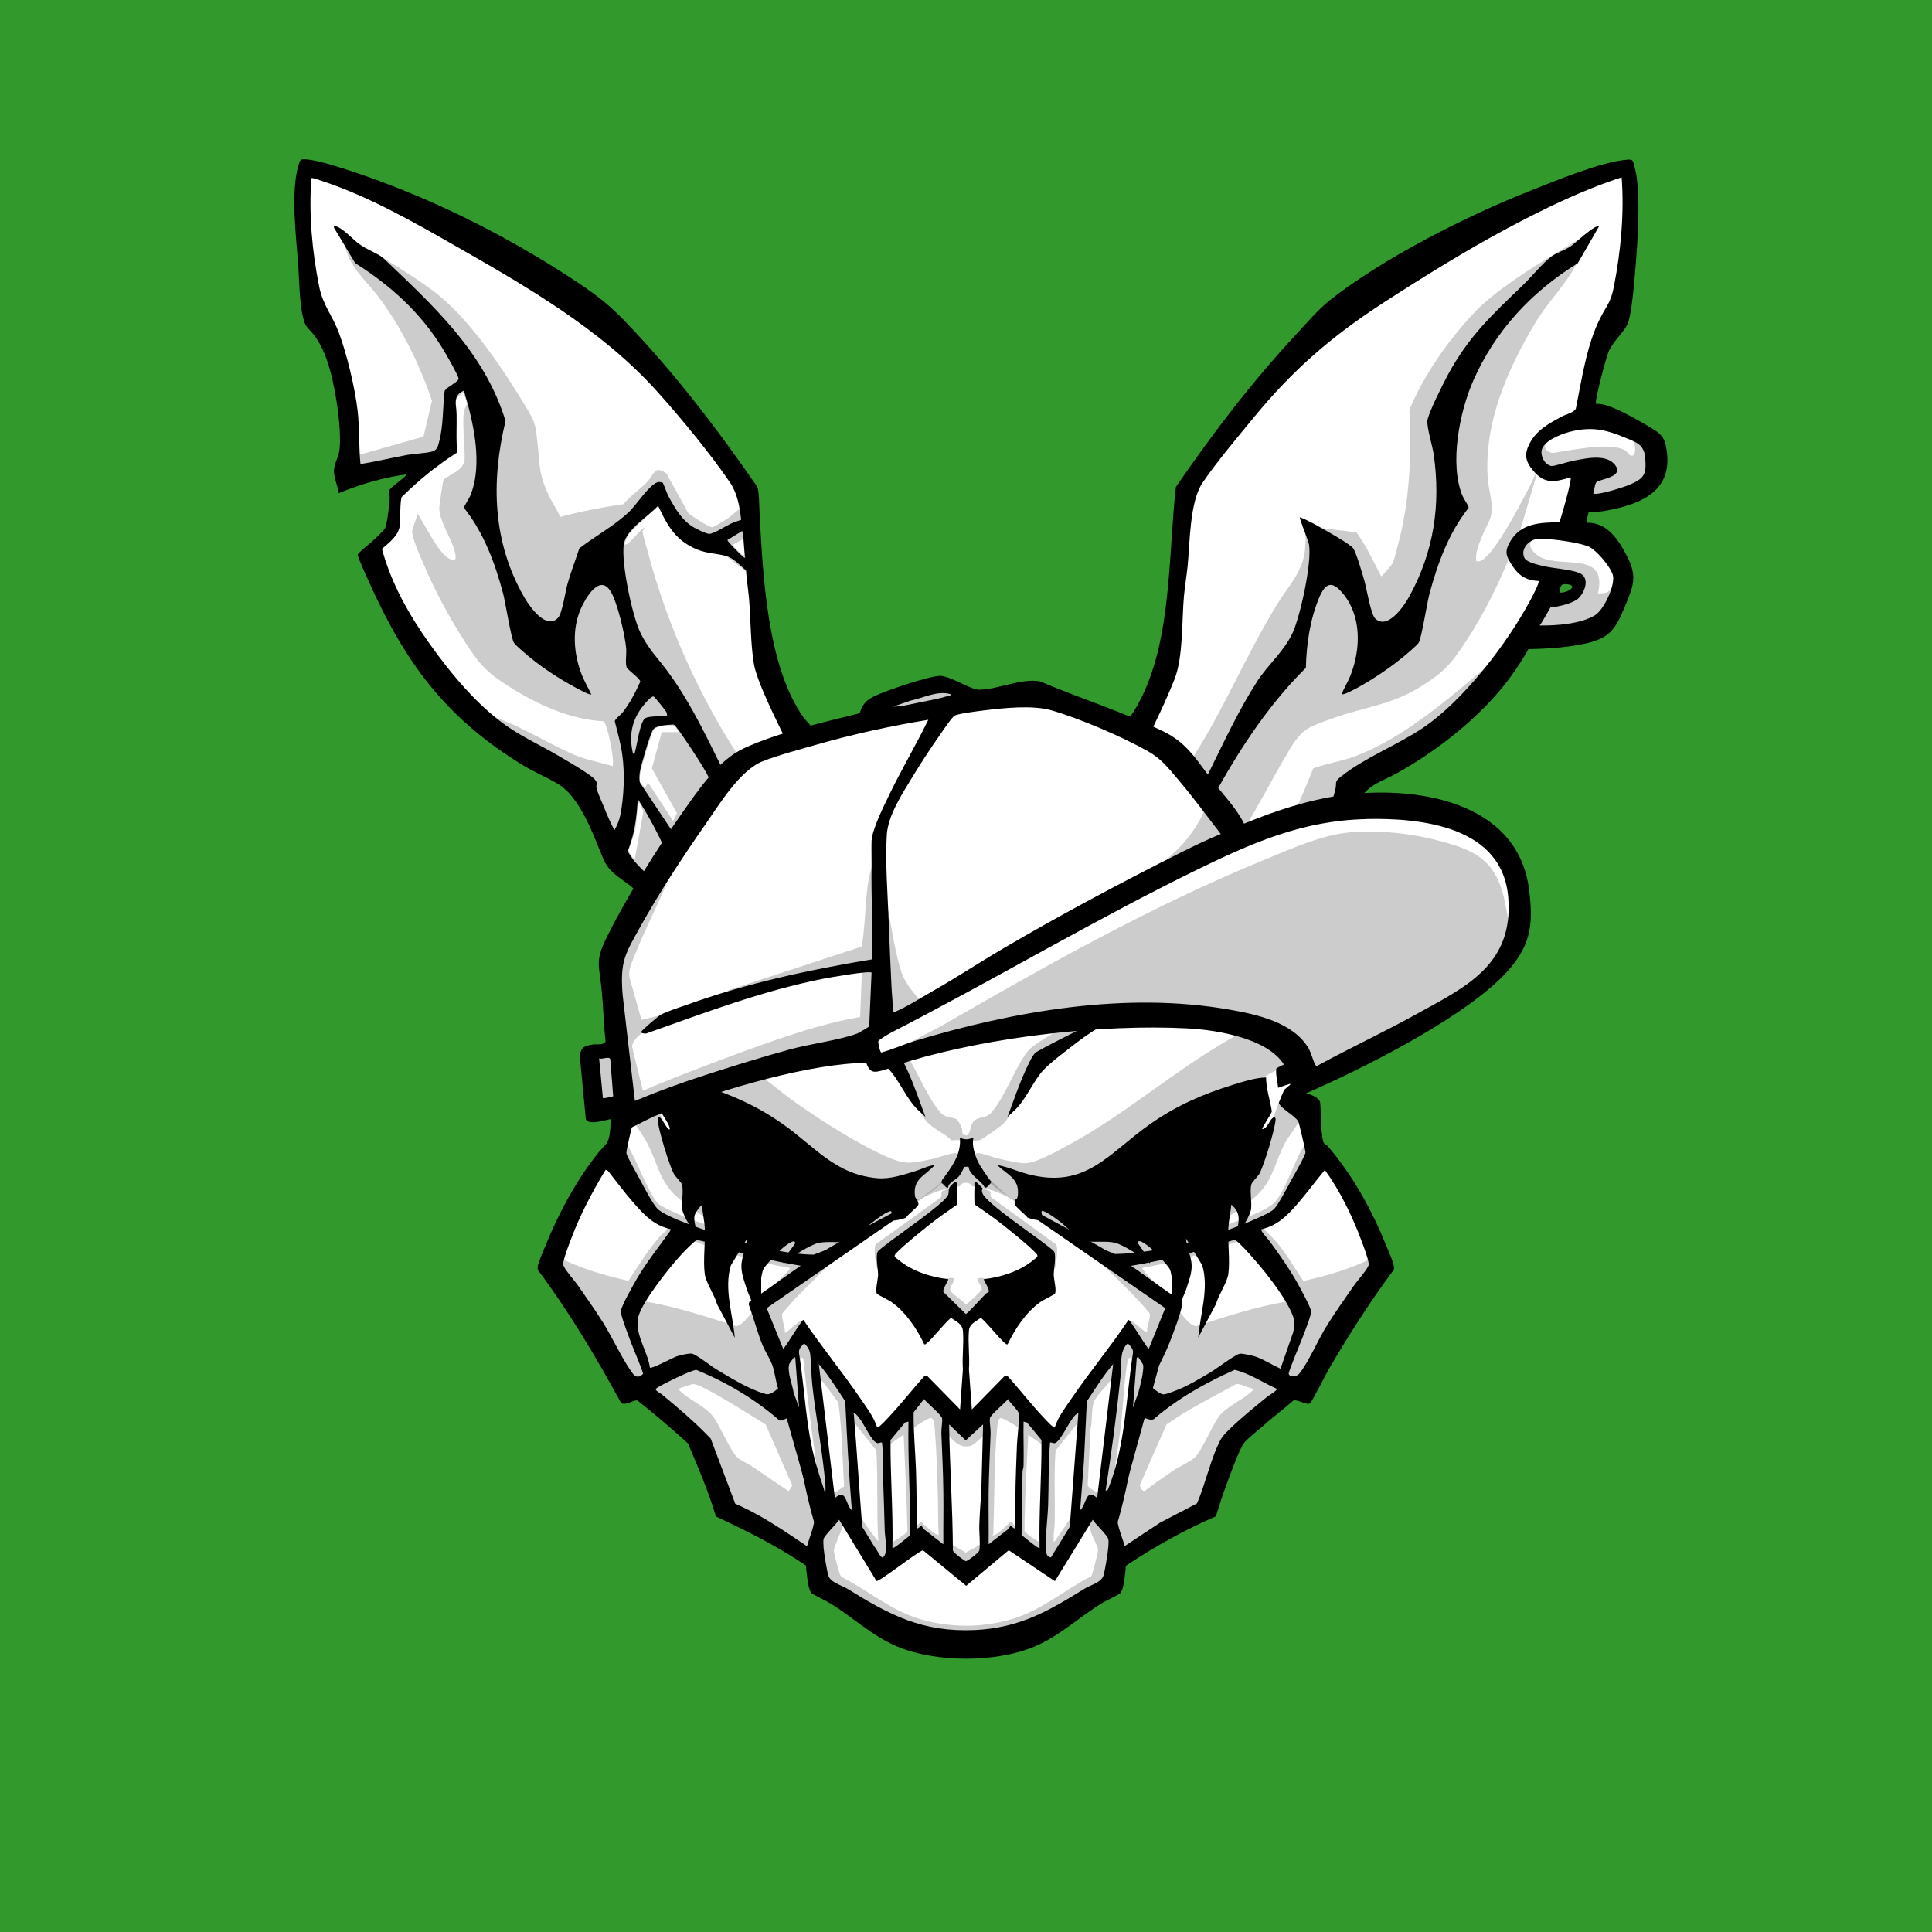<?xml version="1.0" encoding="UTF-8"?>
<svg xmlns="http://www.w3.org/2000/svg" viewBox="0 0 2048 2048">
<style>
  .outline { fill: #000000; }
  .fill { fill: #ffffff; }
  .shading { fill: #aaaaaa; opacity: 0.5; }
</style>




<g class="background"><path id="color-green" fill="#32992c" d="M2048 0v2048H0V0z" data-original-style="transition:fill .3s ease" style="fill: #32992c" class="color"/></g>
<g class="trait-group" data-category="jaw"><path id="fill-jaw-main" fill="#fff" d="m637.2 1237.2 8.7-.3c13.5-36.6 25-74.9 39.3-111.1 40.9-102.9 149.2-171.1 251.8-201.2 96.8-28.5 178.1-7.9 265 37 60.9 31.4 126.9 87.1 155.2 150.8 8.4 18.9 7.3 37.3 13.6 53.4 7.2 18.6 28.3 46.1 38.7 65.3 15.6 28.9 30.5 61.7 44.3 91.7 1.6 3.4 9.1 18.6 8.9 20.7-26.3 40.9-55.4 79.9-82.8 120.1-25.7 22.3-52.4 43.6-77.4 66.6-10 22.3-16.2 46.5-26.5 68.5-40.4 24.2-79.2 55.9-120 79-37.8 21.3-82.4 35.7-121 56l-20.5.4-115.6-51.4c-45.5-28.4-92.8-54.2-138-83l-27.6-71.4-61.4-52.6-83.8-134.3c-.6-1.5 0-2.8.2-4.3 1.6-6.1 8.7-18.8 11.7-25.3 11.6-25.2 25.5-49.3 37-74.5h.2Z" class="fill" data-original-prefix="fill"/></g><g class="trait-group" data-category="jaw"><path id="fill-jaw5" fill="#fff" d="M1353 1472c.3 1.4.2 1.3-.6 2.1-2.5 2.4-7.8 5.4-10.8 7.9-10.1 8.4-42.1 34.1-47.4 43.6-10.7 19.7-16.2 47.3-25.4 68.1l-39.1 20.4-58.7 38.8c20.2-48.3 28.3-100.5 36-152 1.4-1.4 10.5 6 16 3.5 25.4-22.1 55.1-38.7 85.8-52.3 15.6 3.6 29.6 13.3 44.2 19.9" class="fill" data-original-prefix="fill"/></g><g class="trait-group" data-category="jaw"><path id="fill-jaw4" fill="#fff" d="M1337 1303c17.3-4.2 26.8-13.8 38-26.5 10.3-11.7 19.5-24.5 29.5-36.5 15.8 21.7 28.9 48.5 38.3 73.7 2.3 6.1 7.3 19.2 8.1 25 .2 1.9 0 2.2-.7 3.8-2.5 5.3-11.1 14.5-14.9 20.1-9.7 14-20.1 28.6-29 43-9 14.6-18.7 37.6-28.8 50.2-3 3.8-10.2 4.3-11.3.4-.6-2.2 13.9-36.1 15.9-41.8 1.7-4.7 8.4-21.2 7.8-24.8-.8-4.6-9.6-20.7-12.3-25.8-9-16.6-20.8-33.7-32.1-48.9-1.3-1.7-9.7-10.6-8.4-12.1v.2Z" class="fill" data-original-prefix="fill"/></g><g class="trait-group" data-category="jaw"><path id="fill-jaw3" fill="#fff" d="M711 1303c.7.8-1.9 4-2.6 4.9-11.5 16.1-23.2 30.5-33.2 47.8-3.8 6.6-16 27.9-17 34.1-.6 3.6 7.9 25.6 9.8 30.8 4.4 12 10 23.8 13.9 35.8-6.4 5.8-9.5 2.2-13.3-3.4-10.5-15.6-19.1-34.6-29.2-50.8-8.2-13.2-17.8-26.6-26.6-39.4-3.9-5.6-12.4-14.8-14.9-20.1-.8-1.6-1-1.9-.7-3.8.8-6.2 5.7-18.7 8.1-25 9.6-25.7 22.5-50.4 36.8-73.8l2.4 1.1c9 11.5 17.9 23.4 27.6 34.4 11.3 12.9 21.3 23.6 39 27.5Z" class="fill" data-original-prefix="fill"/></g><g class="trait-group" data-category="jaw"><path id="fill-jaw2" fill="#fff" d="M841 1501c7.2 51.6 16.2 103.4 35.5 152-31.8-20.5-62-43.8-97-59l-26-69c-16-16.8-34-32.2-52-47-2.1-1.7-8-4.2-5.8-6.1 2-1.8 13.4-7.5 16.7-9.1 4.1-2.1 22.8-10.9 25.9-10.6 31.6 12.9 62 30.9 87.8 53.3 3 2 13.5-6.1 15-4.5z" class="fill" data-original-prefix="fill"/></g><g class="trait-group" data-category="jaw"><path id="fill-jaw1" fill="#fff" d="M846 1457c-9.4 1.7-24.2 21.3-32.4 21.1-3.7 0-14.6-4.8-18.5-6.6-11.7-5.2-24.9-13.3-36-20.1-5.3-3.2-20.9-15.6-25.7-16.4-3-.5-12.8 1.8-16 2.9-4.2 1.4-26.5 13.6-28.4 12-2.2-17.5-17.1-36.8-12.1-54.5 4.5-16.1 33.4-52.4 45.5-65.5 2.4-2.6 13.9-14.7 16.1-15 1.6-.3 3 .2 4.5.5 12.5 2.5 27.7 8.8 40.7 12.3 27.9 7.4 55.9 13.4 84.6 16.9 22.7-11.5 45.5-22.8 69-32.8 48.7-20.8 80.7-34.3 134.2-15.8 36.9 12.8 73.1 31.7 108.1 48.7 44-5.4 86.9-16.7 128.9-30.3 4.5.4 28.7 29.4 32.9 34.7 9.2 11.7 19.5 25.6 26.1 38.9 4.6 9.2 6 13.9 3.4 24.5l-13.4 38.5c-8.4-3.8-18.3-10.2-27-13-2.9-1-13.4-3.3-16-2.9-4.8.8-25.2 16.2-31.3 19.8-10.7 6.4-24.5 14.6-36 19-3.2 1.2-10.8 4.4-13.8 4.3-6.3-.2-20.6-16.3-28.1-19.9-1-.5-2.2-1.8-3.3-.7-8.5 54.2-15.6 108.7-31.7 161.3-2.8 9.2-8.5 29.8-12.8 37.2-2.3 3.9-32.3 32.9-36.5 35.5-11.1 6.6-43 19.6-55.9 24.1-8.3 2.9-32.6 9.3-40.6 9.4-7.2 0-32.2-6.3-39.9-8.9-12.8-4.2-53.9-21.4-63-29-5.2-4.3-28.6-27.1-31.3-31.7-3.1-5.3-7.2-19.9-9.4-26.6-18.3-55.7-26-113.9-34.8-171.8Z" class="fill" data-original-prefix="fill"/></g><g class="trait-group" data-category="jaw"><path id="outline-shading-jaw1" fill="#000" d="M1278 1304c.5 1.8 5.6-.4 6.8-.8 16.4-4.8 50.7-16.4 63.7-26.3 12.3-9.2 23.4-45.9 32.7-60.3 2.3-3.5 4.1-6.2 8.8-6.7 0 1.4 0 2.8-.2 4.3-1.8 8.2-7.7 21.7-11 30s-14.4 36.4-19.8 41.2c-3.5 3.1-22.8 10-19.5 16.5 1.1 2.2 11.8 12.2 14.5 15.6 10.3 12.7 18.4 26.9 27.7 40.4 25.3-5.7 50.8-12.9 73.8-24.9l1.1 4-73.1 127.9c-18.1 13.1-38.3 23.5-55.9 37.1l-50 98c-26.9 17.7-58.7 32.4-84.5 51.5-17.4 12.9-36.6 35-54.2 45.8-20.2 12.5-48.9 21.8-70.4 32.6l-92.5-.5c-20.4-12.1-46.2-19.8-66.3-31.7-19-11.3-39.6-35.5-59-49.1-25-17.6-54.1-32.4-80.5-48l-49.8-98.7c-17.4-13.3-37.2-23.2-54.4-36.6l-76-128 2.4-4.4c23.1 11.8 48.5 19.2 73.8 24.8 10.5-16.1 20.6-32.3 33.2-46.9 2.8-3.2 9-6.9 8.3-11.2-1.4-8.8-16.4-9.6-22-18.1-7.5-11.3-17.8-38.9-22.5-52.4-1-2.8-6.5-17.8-5.2-19.2 6.4.5 9.4 8.2 12.2 13.3 5.9 11.2 10.3 23.4 16.3 34.7 2.4 4.6 7.8 14.9 11.3 18 4.7 4 18.1 9.8 24.3 12.4 14.5 6.2 29.8 11.2 45 15.5-16.4-12.2-34.8-21.6-50-35.5-18.3-16.7-19.6-34.6-30.5-55.5-5.2-10.1-12.3-19.1-18.3-28.7-1.8-6.8 5.4-21.6 6.5-29 2.8-19.1 3.8-27.8 12.1-45.9 42.8-94 156.1-156.3 251.2-184.8 55.5-16.7 109-17.9 165-2 99 28.1 225.1 96.5 262.8 198.2 5.1 13.9 5.1 20.8 7.5 34.5 1.2 7.1 7.8 22.1 6.7 28.2-.6 3.4-14.5 22.1-17.5 27.5-11.3 21-13 40.9-31.5 57.5-15.3 13.8-35 25.6-53 35.5v.2Zm-200 23c-5.5-11.1-10.5-24.8-17.6-34.9-4.2-6.1-10.2-10.5-14.9-16.1-3.4-4-15.2-20.5-18.4-21.6-1.9-.6-4.4-.8-6.3-.2-2.4.7-15.7 18.7-18.7 22.3s-7.4 6.8-10.5 10.5c-9.4 11.2-15.1 26.9-21.5 40h108Zm-309.5-23v1c.7-.3.7-.7 0-1m68.5 40c-31.5-5.4-62.3-14.5-92.5-25-4.9-1.7-27.1-11.3-30-11s-12 13.5-14.3 16.7c-3.2 4.4-25.2 35.5-25.2 37.8s9.4 13.2 10.2 17.3c32.5 5.7 63.8 16 95.1 26 4.2-.8 6.5-2.9 9.2-5.8 9.8-10.1 18.8-24.6 28.5-35.5 4.9-5.5 14.2-12.6 18-18 .6-.8 1.4-1 1-2.5m525.8 35.8c.4-4.4 10.8-15.1 10.1-18.1-5.5-6.9-33.4-52.2-38.6-53.6-1.1-.3-2.2 0-3.3.3-38.7 15.6-78.8 28.3-119.9 35.6-.4 1.5.4 1.7 1 2.5 4.5 6.6 16.4 16.4 22.5 23.5 7.8 9 15.1 20.7 23 29 3 3.2 5.7 6 10.3 6.8 31.2-10.1 62.6-20.3 95.1-26zM720 1472c-.4 1.7.5 2 1.5 3 9 8.8 25.2 15.4 33.5 25.5s18.5 37.1 27.1 44.9c3 2.7 10.5 6 14.5 8.6 13.2 8.8 26.3 18.2 39.5 26.6l3.8-5.9-28.3-64.7c-11-6.6-68.3-43.6-76.8-42.8-1.4 0-14.3 4.2-14.8 4.8m608 0c-5.2-.6-13.1-5.9-18-4.6-24.8 13.7-50.3 26.3-73.5 42.6l-27.8 63.3c-1.3 2.2 2.5 8.4 5 7 9.7-7.4 19.7-14.5 29.8-21.3 5.5-3.7 18.6-10 22.5-13.5 8.1-7.4 18.5-33.8 26.1-43.9 7.6-10.3 25.5-17.8 34.5-26.5 1-.9 1.9-1.3 1.5-3Zm-194 173c-2.1-.2-3.8 0-5.7.8-24.5 9.4-50.2 38.1-77.1 42.9-17.9 3.2-50.3 3.7-67.2-3.2-20-8.2-44-31.6-64.3-39.7-1.5-.6-6.2-2.2-5.7.7 1.2 7.7 10.9 21 16 27 6.2 7.3 8.1 8.8 16.3 13.7 30.2 18.1 49.5 27.8 86.2 25.9 21.1-1.1 31-5.5 49.1-14.9 19.5-10.1 34-17.7 45.7-37.3 1.2-2 7.5-15 6.6-15.9z" class="outline" data-original-prefix="shading" opacity=".2"/></g><g class="trait-group" data-category="jaw"><path id="outline-jaw1" fill="#000" d="M685 1126c.2 0 1 1.5 2.2 2.2 4.7 2.7 8.7.5 9.7 8.4.6 5.1-2.7 26.3-4.4 31.4-2.8 8.6-17 13.5-21 21-1.2 2.3-7.8 31.1-7.5 33.3.4 3.4 9.5 19 11.8 23.3 4.4 8.2 15.3 29.4 20.7 35.3 9.5 10.3 60.5 26.3 75.9 31.1 29.2 9 59.3 17.4 90 18 29.3-10.7 57.9-23.1 87.2-33.8 16.6-6 42.9-17.7 59.8-17.3 21.9.5 35-1 56.2 5.8 39.5 12.7 77.8 29.4 116.4 44.6 46.7-.8 99.9-16.6 143.1-34.6 5.7-2.4 21.2-9 25.2-12.8 4.6-4.5 15-24.5 18.7-31.3 2.7-4.9 14.7-25.5 14.9-29.2 0-1.7-6.8-30.9-7.6-32.4-3.6-6.8-19-13.6-21.2-20.8-1.7-5.6-5-27.5-4.2-32.7 1-6.5 5.7-5.1 9.7-7.3 1.2-.7 2.1-2.1 2.2-2.2 2.3-1.2 6.9-4.1 9.1-2.6 2.4 1.7.2 26 1.4 30.6 6.9 5 22.7 5.9 26 14 1.1 9.9.5 20.6 1.6 30.4.3 2.9 1 10.8 2.2 12.8 1 1.8 3.1 2.2 4.3 3.7 26.6 31.1 46.5 67.2 61.9 105.1 2.3 5.6 7.6 17.3 8.3 22.7.2 1.4.3 2.7-.6 3.9-24.7 33.2-47.1 68.3-68 104-2.9 4.9-18.6 36-20.4 37.1-3.5 2-13.7-4.6-17.5-3.1-10.9 9.5-22.5 18.2-33.3 27.8-4.6 4-16.5 13.5-19.4 17.6-5 7.1-14.8 34.1-18.3 43.7-4.2 11.1-7.7 22.4-11.3 33.7-32.1 13.9-63.4 31.2-92.5 50.5-20.4 13.5-36.7 25.2-52.5 43.5-9.8 11.4-37.1 18.8-51.9 25.1-22.8 9.6-45.2 20.4-68.5 28.3l-111.2-45.6c-6.9-2.5-9.5-12.1-13.6-15.9-1-.9-2.9-1.1-4.2-2.3-38-35.4-88.6-61.7-135.5-83.5-7.9-26.5-18.8-52-29.6-77.4-17.4-15.7-35.2-31-53.5-45.5-3.5-1.2-13.5 6.1-17.5 2.5-26.4-48.4-54.7-96.1-87.7-140.3-.8-1.3-.8-2.5-.6-3.9.7-5.4 6.1-17.1 8.3-22.7 14-34.4 31.7-67.2 54.5-96.5 8.8-11.4 12.5-9.5 14-26 .9-9.8 0-20.6 1.5-30.5 4.2-7.9 25.3-7.7 26.5-16.5.5-3.9-1.1-7.1-1-10.1 0-5.3 2-11.7 1-17.5 3.8-.6 6.8 1.5 10 3h.2Zm26 177c-17.7-4-27.7-14.6-39-27.5-9.7-11-18.5-22.9-27.6-34.4l-2.4-1.1c-14.2 23.4-27.2 48-36.8 73.8-2.4 6.3-7.3 18.9-8.1 25-.2 1.9 0 2.2.7 3.8 2.5 5.3 11 14.5 14.9 20.1 8.8 12.8 18.4 26.2 26.6 39.4 10.1 16.2 18.6 35.2 29.2 50.8 3.8 5.6 6.9 9.3 13.3 3.4-3.9-12-9.5-23.8-13.9-35.8-1.9-5.2-10.4-27.1-9.8-30.8 1-6.2 13.2-27.5 17-34.1 10-17.3 21.8-31.7 33.2-47.8.7-.9 3.3-4.1 2.6-4.9Zm626 0c-1.3 1.4 7.1 10.4 8.4 12.1 11.3 15.2 23.1 32.3 32.1 48.9 2.8 5.1 11.5 21.2 12.3 25.8.6 3.5-6.1 20.1-7.8 24.8-2 5.7-16.5 39.7-15.9 41.8 1.1 3.9 8.3 3.4 11.3-.4 10.1-12.7 19.7-35.6 28.8-50.2 8.9-14.4 19.3-29 29-43 3.9-5.6 12.4-14.8 14.9-20.1.8-1.6 1-1.9.7-3.8-.8-5.8-5.8-19-8.1-25-9.4-25.2-22.5-52-38.3-73.7-10 12-19.2 24.7-29.5 36.5-11.2 12.7-20.7 22.3-38 26.5v-.2Zm-491 154c8.7 57.8 16.5 116.1 34.8 171.8 2.2 6.6 6.3 21.3 9.4 26.6 2.7 4.6 26.2 27.4 31.3 31.7 9.1 7.6 50.2 24.8 63 29 7.7 2.6 32.8 9 39.9 8.9 8-.2 32.3-6.6 40.6-9.4 12.9-4.5 44.9-17.4 55.9-24.1 4.2-2.5 34.2-31.6 36.5-35.5 4.4-7.4 10-28 12.8-37.2 16.2-52.6 23.2-107.1 31.7-161.3 1.1-1.1 2.3.2 3.3.7 7.5 3.5 21.8 19.7 28.1 19.9 3 0 10.6-3.1 13.8-4.3 11.5-4.4 25.3-12.6 36-19 6.1-3.6 26.4-19.1 31.3-19.8 2.6-.4 13 2 16 2.9 8.6 2.8 18.6 9.2 27 13l13.4-38.5c2.5-10.5 1.2-15.2-3.4-24.5-6.6-13.3-16.9-27.2-26.1-38.9-4.2-5.3-28.4-34.3-32.9-34.7-42 13.6-84.9 24.9-128.9 30.3-35-17-71.2-35.9-108.1-48.7-53.5-18.5-85.5-4.9-134.2 15.8-23.5 10-46.2 21.3-69 32.8-28.7-3.5-56.7-9.6-84.6-16.9-13-3.4-28.2-9.8-40.7-12.3-1.5-.3-2.9-.7-4.5-.5-2.1.3-13.7 12.4-16.1 15-12.1 13-41 49.3-45.5 65.5-5 17.8 9.9 37 12.1 54.5 1.9 1.6 24.2-10.6 28.4-12 3.2-1.1 13-3.4 16-2.9 4.8.8 20.3 13.2 25.7 16.4 11 6.7 24.3 14.8 36 20.1 3.9 1.8 14.8 6.5 18.5 6.6 8.2.2 23-19.4 32.4-21.1Zm-5 44c-1.5-1.6-11.9 6.6-15 4.5-25.7-22.4-56.2-40.4-87.8-53.3-3.1-.3-21.8 8.5-25.9 10.6-3.3 1.6-14.7 7.3-16.7 9.1-2.1 1.9 3.8 4.4 5.8 6.1 18 14.8 36 30.2 52 47l26 69c35 15.1 65.2 38.4 97 59-19.3-48.5-28.3-100.3-35.5-152zm512-29c-14.7-6.6-28.6-16.2-44.2-19.9-30.7 13.7-60.4 30.3-85.8 52.3-5.5 2.5-14.6-4.9-16-3.5-7.7 51.5-15.8 103.7-36 152l58.7-38.8 39.1-20.4c9.2-20.8 14.7-48.4 25.4-68.1 5.2-9.6 37.2-35.2 47.4-43.6 3.1-2.6 8.3-5.6 10.8-7.9.8-.8.9-.7.6-2.1" class="outline" data-original-prefix="outline"/></g>
<g class="trait-group" data-category="mouth"><path id="fill-mouth-main" fill="#fff" d="M1102 1287c.4.6-2.2 4.3 0 5.5 50.4 27.6 100.7 55.4 145.8 91.1-5.2 15.8-10.4 31.6-16.7 47.1-5.9 14.4-8.3 22.4-12.7 37.3-13 44.8-25.3 89.9-38.3 134.7-3.4 15.6 7.3 31.3 8.8 45.8.5 5.4-1.6 24.6-3.1 29.9-2.4 8.9-12.3 10.5-19.9 15.1-23.1 14.2-44 33.8-68.7 45.3-38.6 17.9-94.7 18.9-134.6 4.9-30.8-10.8-53.7-33.5-80.8-50.2-5.6-3.4-16.3-6.9-18.8-12.2-2.2-4.7-4.6-27.2-4.1-32.9 1.2-14.4 12.1-30.2 8.8-45.8-13.8-47.4-26.5-95.2-40.5-142.5-3.7-12.4-5.6-17.8-10.5-29.5-6.4-15.4-11.4-31.2-16.7-47.1 45.2-35.6 95.4-63.7 145.8-91.1 2.2-1.2-.5-4.8 0-5.5.2-.2 3.4-1.1 4.7-1.9 25.5-15.1 52.3-31 83.7-27.1 24.4 3.1 42.7 15.5 62.9 27.1 1.2.7 4.5 1.7 4.7 1.9h.2Z" class="fill" data-original-prefix="fill"/></g><g class="trait-group" data-category="mouth"><path id="fill-mouth-teeth13" fill="#fff" d="m1042 1510-1.9 71.5c-.9 11.5-1.7 23.4-2.1 34.9-.2 7.7 1.3 20.2 0 27-.5 2.5-12.9 11.6-14.3 11.4-1.2-.2-13.2-8.9-13.7-11.4-.2-44.5-3.3-88.9-4-133.5l17.6 16.9 18.3-16.9Z" class="fill" data-original-prefix="fill"/></g><g class="trait-group" data-category="mouth"><path id="fill-mouth-teeth12" fill="#fff" d="m1000 1637-20-15.5c-1.8-.5-2.8-4.4-3-4.5-.8-.5-3 3.8-5 3-.4-20.5-.2-41.1-1-61.5s-2.9-41.1-2.5-61.4l11-14c3 4.2 18.8 16.6 19.2 20.6.4 3.5-.9 11.2-.8 15.9.8 20.4 1.8 41.5 2.1 61.9.2 18.5-.2 37 0 55.5" class="fill" data-original-prefix="fill"/></g><g class="trait-group" data-category="mouth"><path id="fill-mouth-teeth11" fill="#fff" d="M1076 1620c-2 .8-4.2-3.5-5-3-.2.2-1.2 4.1-3 4.5l-20 15.5c.2-18.5-.3-37 0-55.5.2-20.4 1.3-41.5 2.1-61.9.2-4.7-1.2-12.4-.8-15.9.4-4 16.2-16.4 19.2-20.6 2.1 3.9 9.5 10.8 11 14 1.8 3.8-1.3 28.2-1.5 34.4-.3 9-.7 18.1-1 27-.7 20.5-.6 41.1-1 61.5" class="fill" data-original-prefix="fill"/></g><g class="trait-group" data-category="mouth"><path id="fill-mouth-teeth10" fill="#fff" d="M1114 1651c-3.8-.4-4.7-3.2-5-6.4-1.4-14.4 1.7-35 2.1-50 .6-21.9 0-43.7 2-65.5 3.3.2 4.2 1.9 7.1-.4 6.2-5.1 13.2-22.1 19.9-28.8s2.8-2 3-1.8l-9.1 120.4-20 32.6Z" class="fill" data-original-prefix="fill"/></g><g class="trait-group" data-category="mouth"><path id="fill-mouth-teeth9" fill="#fff" d="M907.7 1499.3c7 6.2 13.8 23.9 20.3 29.2 2.9 2.4 3.8.6 7.1.4 1.5 10.5.6 21 1 31.5.7 20.9 1.5 42 2 63 .2 5.8 4.1 25-2.5 27.4-1.7.6-6.8-10-8.5-11.4l-12.9-21.1c-3.3-40.1-5.6-80.4-9-120.4 0 0 2.2 1 2.7 1.3h-.2Z" class="fill" data-original-prefix="fill"/></g><g class="trait-group" data-category="mouth"><path id="fill-mouth-teeth8" fill="#fff" d="M903 1601c-7.1-6.3-5.5-23.9-18-13l-17-142c10.4 12.2 19 26.1 28 39.5 1.9 38.5 3.8 77.1 7 115.5" class="fill" data-original-prefix="fill"/></g><g class="trait-group" data-category="mouth"><path id="fill-mouth-teeth7" fill="#fff" d="M1163 1588c-12.5-10.9-10.9 6.7-18 13l4-51.5 3.1-63.9c8.9-13.4 17.5-27.3 27.9-39.5l-17 142Z" class="fill" data-original-prefix="fill"/></g><g class="trait-group" data-category="mouth"><path id="fill-mouth-teeth6" fill="#fff" d="M963 1507c-.7 40.2 2 80.1 2 120.3-1.9 1.4-17.9 15-19 13.7.9-38.3-2.3-76.2-2-114.5l15.4-18.6z" class="fill" data-original-prefix="fill"/></g><g class="trait-group" data-category="mouth"><path id="fill-mouth-teeth5" fill="#fff" d="M1102 1641c-1.1 1.3-17.1-12.3-19-13.7.4-22.3.5-44.6 1-66.8 0-2.4 1-4.6 1.1-6.9.3-15.5-.3-31.1 0-46.5l3.6.9 15.4 18.6c.3 38.2-2.9 76.2-2 114.5Z" class="fill" data-original-prefix="fill"/></g><g class="trait-group" data-category="mouth"><path id="fill-mouth-teeth4" fill="#fff" d="M875 1581c-1.5.2-1.3-1.7-1.7-2.8-3-8.8-6.1-18.6-8.6-27.4-10.7-37.7-11.6-78.6-17.8-117.3 0-3.9 3-6.9 5.6-9.5 3.4 3.5 5.8 6.6 6.4 11.6 1.2 10.1 1 21.5 2.1 31.9 3.8 35.2 11.2 72.2 14 107 .2 2.2 0 4.3 0 6.5" class="fill" data-original-prefix="fill"/></g><g class="trait-group" data-category="mouth"><path id="fill-mouth-teeth3" fill="#fff" d="M1172 1580c6.3-40.6 11.8-81.6 16-122.5 1.2-11.5-1.6-25.4 7.5-33.5 2.6 2.6 5.7 5.5 5.6 9.5-7.6 47.5-8 99-26.1 144-.6 1.6-.8 2.9-3 2.5" class="fill" data-original-prefix="fill"/></g><g class="trait-group" data-category="mouth"><path id="fill-mouth-teeth2" fill="#fff" d="m843 1439 4 53-5.7-15.8c-1-7.8-7.5-23.8-4.4-30.8.5-1.1 2.9-4.1 3.8-5.2.6-.7 0-1.9 2.3-1.3Z" class="fill" data-original-prefix="fill"/></g><g class="trait-group" data-category="mouth"><path id="fill-mouth-teeth1" fill="#fff" d="M1207 1439c.3.3 4.7 7.3 4.8 7.7 1.3 4.9-3.4 23.5-5 29.5l-5.7 15.8 4-52.5c0-.9 1.9-.6 2-.5z" class="fill" data-original-prefix="fill"/></g><g class="trait-group" data-category="mouth"><path id="outline-shading-mouth4" fill="#000" d="m900 1319-56.5 57-14 16c-1.9 4.1 3.2 15.8 2.5 21 4.2-1.8 14.7-13.4 18.4-13.1 4 .3 8.8 14.9 10.3 18.8 2.5 6.3 4.5 12.8 6.8 19.2 18.7 24.5 38.6 48.2 57.4 72.6 3.8 5 3.2 9.2 10.1 7 3.2-1 13.7-10.2 17-13 10.5-9 19.8-20 30.5-28.6l41.1 41 41.9-41c13.1 10.8 24.4 24.6 38 35 3.2 2.5 10.4 9 14.5 6.5l61.8-79.2c3.6-6.3 11.7-36.7 16.9-38.2 4.6-1.3 17.3 14.1 19.3 11.9-.8-5.2 4.4-15.8 2.5-20-20.7-25.2-46.1-46.1-68-70-.7-.7-2.7-2-2-3 34.5 16.7 65.1 39.8 96 62 2.5 5.1-7.2 33.5-9.8 40.2-2.7 7.3-6.2 13.8-9.2 20.8-3.2 7.3-3.5 21.2-14.5 14l-8.5 50-2.5 1c-.2-19.8 1.9-39.7 4-59.4-2-4.9-6.9-13.6-8.8-3.8-4 21.5-4.5 48.2-7.4 70.6-3.6 28-8.2 56-12 84-2 14.9-3.3 16.2 1.9 31.4 1.3 3.8 7.2 14.6 7.4 16.7s-6.3 26.7-7.6 29.5c-2.4 5.5-34.3 27-41.2 30.8-23.5 12.8-65.3 23.2-92 27-44.3 6.3-112.7-12.8-149.7-38-4.2-2.9-22.5-15.7-24.1-18.9-1.2-2.3-7.8-28.2-7.7-30.4 0-2.1 7-16.2 8.3-20.7 4-13.7 2.7-13.4.9-26.4-7.5-52.8-15.1-105.5-20.4-158.6-2.2-5.2-7.7 4.9-7.9 7.8 2.1 19.4 4 39 4.1 58.5h-3l-8-51c-11.6 7.2-11.3-6.6-14.5-14-5.7-13.3-11.5-25.2-15.5-39.5-1.5-5.2-6.1-18.6-2.5-22.6 31.2-21.3 60.9-45.2 95.5-60.9zm-34.5 137v1c.7-.3.7-.7 0-1m315.5 1c-3.8 9.4-17.3 19.9-21.1 28.4-3.4 7.8-1.6 20.7-3.9 29.1l-3 60c.6 3 10.1 7.9 13.4 8.4zm-286.2 118.8c-1.8-29.7-2.2-59.6-6.1-89.1-7.3-9.7-14.3-20.1-22.7-28.8l14 125c6 0 10-4.5 14.8-7.2ZM995 1627c-.8-15.5-.4-31.1-1-46.5-.7-20.6-1.2-43.5-3-63.9-.3-3.6-.4-13.4-4.5-13.5-2.5 0-20 10.7-20.5 13.5 2.4 20.6 1.2 41.4 1.9 62 .2 6.2.6 13.8 1.1 19.9s3 12.8 2 19.5l5.4-5c1.5 2.2 17 15.7 18.6 14m82-10c-.8-6.9 1.6-13.7 2.1-20.4 1.1-17.4.3-35.7.9-53.1.3-8.7 2-18.1 2-26.9s-1-2.1-2-3c-2.2-1.8-17.3-10.9-19.3-10.4-2.9.7-3.4 7.6-3.7 10.4-3.3 35.8-2.8 74-4 110 0 1.4 0 2.9-1 4 5.2.7 17.8-14.1 19.5-14.5 2.3-.5 2.5 4.7 5.4 4Zm-146 17c-1.9-32.1-.2-64.4-2-96.5l-26-32.5c2.8 32.1 2.9 64.2 5 96.4 6.9 11.3 14.5 22.3 23 32.5Zm187 0 22-32.5c1.9-32.2 2-64.3 5-96.4l-26 32.5c-2 25.3-.4 50.7-1 76-.2 5.9-1.4 11.5-1 18 0 1.1-.7 2.8 1 2.5Zm-175 2c.8.8 16.4-9.7 17.5-11 .7-.8 1.5-1.4 1.4-2.6-.7-33.9-2.5-67.6-4-101.5-3.4 2.4-16.3 10.2-17 13.5-.2 33.9 0 67.8 2 101.5Zm101-115c-4.9 2.7-10.4 10.7-15.7 11.8-11.9 2.5-16.1-5.4-24.3-11.8 1.3 37.5 2.3 74.9 2 112.5.8 4 14.2 9.4 17.7 12.4 3.7-2.5 17.6-8.6 18.3-12.4-.2-37.6.2-75.1 2-112.5m61 115c1.6-33.8 2.3-67.6 2-101.5-.7-3.7-13.7-10.5-17-13.5-1.8 33.8-3.7 67.5-4 101.5.2 2.9 18.2 14.4 19 13.5m-167.3 18.7c-1 .9-2.6 1.5-4 1.2-3.8-1-23-30.3-27.3-35.8L895 1607c-.4 4.4-1.3 8.8-2.5 13-1.6 5.4-8.4 19.9-8.6 23.5 0 2.9 4.5 19.8 5.8 23.3.7 1.9 1 3.9 2.9 5.1 29 14.8 52.4 35.8 84.2 44.8 31.1 8.9 64.2 8.8 95.2-.2 31.6-9.2 55.5-30.5 84.3-45.4.8-.4.9-1.2 1.2-2 1.2-3 6.7-24.2 6.5-26.5-.3-3.3-5.8-13.4-7.3-17.8-1.8-5.8-3.1-11.8-4.2-17.8-2.2 3.1-5.1 5.6-7.5 8.5-8.8 10.8-17.2 26.4-26.1 35.9-1.6 1.8-3.2 3.6-5.6 4.3l-43.7-28.7c-4.3 3.6-8.6 8.8-13.3 11.7-8.2 5.1-15 6.1-23.4 13.6-2.3 2.1-3 5.8-6.5 6.5-8.1 1.6-7.3-2.8-11.5-6.4-7.2-6.1-10.9-7.5-18.9-11.1-6.3-2.8-12.3-10-17.6-14.4-12.8 7.9-26.2 15.6-38.3 24.5-1.3.9-1.6 2.5-2.3 3.1v.2Z" class="outline" data-original-prefix="shading" opacity=".2"/></g><g class="trait-group" data-category="mouth"><path id="outline-shading-mouth3" fill="#000" d="M1118 1345c-1.5 1.5-1.8-.6-2.3-1.3-1.8-2.3-6.1-7.1-7.1-8.8-1.8-3.2-.9-7.3-2.6-9.4-2-2.4-11.1-9.6-14.1-11.9-17.8-13.8-38.6-25.3-56-40-3.6-5.4 6-7.7 4.1-13.6.4-.4 8.3 1.9 9 2.5 1.9 1.6 0 5.2 2 7l68.4 49.6c2.9 2.8-.3 24.8-1.4 25.9" class="outline" data-original-prefix="shading" opacity=".2"/></g><g class="trait-group" data-category="mouth"><path id="outline-shading-mouth2" fill="#000" d="M1008 1260c-2.1 5.5 7.8 8.5 4.1 13.6l-61.1 43.9c-10.3 7.3-11.1 16.5-18.7 26.2-.5.7-.7 2.7-2.3 1.3-1.1-1-5.1-24.3-1-26.5l68-49c2-1.9 0-5.2 2-7 1-.9 8.7-2.9 9-2.5" class="outline" data-original-prefix="shading" opacity=".2"/></g><g class="trait-group" data-category="mouth"><path id="outline-shading-mouth1" fill="#000" d="M1011 1355c1.1 4.6-4.9 8.9-3.6 13 1.1 3.3 13.8 10.8 16.2 14.9 1.2.2 16.5-14.1 17-15.9 1-3.6-5.2-7.6-3.6-12 6.9-2.5 17.3 6.5 15.8 13.3-.8 3.8-7.8 10.3-10.8 13.2-6 5.9-6.9 4.1-10.8 12.2-1.9 3.9-5.9 3.9-9.8 3.3-5.8-.8-4.3-4.3-6.4-7.6-4.4-6.7-23.9-15.6-19.3-26.2 2.2-4.9 9.7-10.1 15.2-8.2Z" class="outline" data-original-prefix="shading" opacity=".2"/></g><g class="trait-group" data-category="mouth"><path id="outline-mouth" fill="#000" d="M1006 1260c.4-2.1 4.7-6.2 6.5-7 2.2-1 1.8 3.9 2.5 5l-.5 19c-9.8 6.8-19.7 13.6-29 21-10.5 8.4-26.4 21.1-35.5 30.4-3.6 3.7-.7 4.6 2.7 7.3 14.2 11.7 34.2 18.3 52.3 20.2 1.2 1.2-6.6 10.7-4.8 13.8l23.5 23.1c1.5.3 18.4-18.6 21.4-21.5.8-.8 2.6-1.3 2.8-1.6 1.8-3.1-6-12.7-4.8-13.8 18.1-1.9 38.1-8.5 52.3-20.2 3.3-2.8 6.3-3.7 2.7-7.3-9.1-9.4-25-22-35.6-30.4-9.3-7.4-19.2-14.2-29-21-1.1-1.8-.6-15.7-.5-19 0-1.1-.9-6 1.5-5 2.1.9 6.1 6.1 7.5 7-1.8 1-1 3.4-.5 5 3.8 10.3 55.3 44.8 67.4 54.6 1.8 1.5 8 6 8.6 7.4 2.3 5.4-.6 18.1-.5 24.5 0 4.3 3.4 17.4 1.1 20-1 1.1-12.4 6.6-15.3 8.7-15.1 10.7-26.8 28.3-34.7 44.8-1.5.4-1.7-.4-2.5-1-5.2-3.6-23.3-26.5-26.1-26.9-5.3 3.9-11.8 6.3-12.4 13.4-1.2 13 1 27.8 0 41.1l3.1 42.5 34.4-35.1 2.9-.9c13.6 15 26.1 31.3 40.1 46 1.3 1.4 9.3 10.1 10.5 9 3.5-11.2 11.6-21.6 18.2-31.3 19-27.8 40.6-53.8 59.3-81.7.8-.7.7-1.5 1.5-.4 7.1 9.4 13.4 20.9 20.5 30.4l17.6-43.4-157.1-108.6 2-3c36.8 19.5 75.4 39.4 110.9 61.6 21.2 13.3 40.5 29.5 61.9 42.6.6 1.1.2 2.9 0 4.2-.7 7.6-9.9 31.6-13.2 39.9s-7.1 16.1-11 24l-44.5 161.6c.4 12.4 9.3 27.7 9.8 39.7.3 6.8-1.7 25-3.2 31.9-.4 2.2-1.7 6.3-3 8-1.2 1.6-15.8 8.4-19.4 10.6-24.6 15-45.2 35.2-72.5 46.5-40.8 16.9-104 16.8-144.7-.3-27-11.3-47.4-31.4-71.8-46.2-3.6-2.2-18.2-9.1-19.4-10.6-1.3-1.7-2.6-5.8-3-8-1.4-6.9-3.5-25.1-3.2-31.9.6-12.2 9-27.1 9.8-39.7-13.1-46.2-25.7-92.7-39.3-138.8-2.2-7.3-3.2-16.5-5.7-23.3s-7.5-14.1-10.5-21.5c-5.5-13.7-9.1-28.1-14.2-41.9-.3-1.7 0-3.3 1.4-4.4 24.1-15.7 46.6-33.8 71.2-48.8 32.3-19.7 66.7-38.2 100.3-55.2l3 3-157.1 108.6 17.6 43.4c7.1-9.6 13.4-21 20.5-30.4.8-1.1.7-.3 1.5.4 18.8 27.9 40.3 53.9 59.3 81.7 6.6 9.7 14.7 20.2 18.2 31.3 1.2 1.1 9.2-7.6 10.5-9 14-14.6 26.5-30.9 40.1-46l2.9.9 34.4 35.1 3-42.5c-1-13.2 1.2-28.1 0-41.1-.7-7.1-7.1-9.5-12.4-13.4-2.8.5-21 23.4-26.1 26.9-.8.6-1 1.4-2.5 1-7.8-16.5-19.6-34.1-34.7-44.8-3-2.1-14.3-7.5-15.3-8.7-2.3-2.6 1-15.7 1.1-20 0-6.4-2.8-19.1-.5-24.5.6-1.5 6.8-5.9 8.6-7.4 11-9 62.9-44.3 66.1-52.9 1.1-2.8.4-4.5.8-6.7zm-131 321c0-2.1.2-4.3 0-6.5-2.8-34.8-10.2-71.8-14-107-1.1-10.4-.9-21.8-2.1-31.9-.6-5-3-8.1-6.4-11.6-2.6 2.6-5.7 5.5-5.6 9.5 6.2 38.7 7.2 79.6 17.8 117.3 2.5 8.9 5.6 18.7 8.6 27.4.4 1.1.2 3 1.7 2.8m297-1c2.2.4 2.4-1 3-2.5 18.1-45 18.6-96.5 26.1-144 0-3.9-3-6.9-5.6-9.5-9.1 8.1-6.3 22-7.5 33.5-4.2 40.9-9.7 81.9-16 122.5m-329-141c-2.3-.6-1.7.6-2.3 1.3-.9 1.1-3.3 4.1-3.8 5.2-3.1 7 3.3 23 4.4 30.8l5.7 15.8-4-53Zm364 0s-2.1-.4-2 .5l-4 52.5 5.7-15.8c1.6-5.9 6.4-24.5 5-29.5 0-.4-4.4-7.4-4.8-7.7zm-304 162c-3.2-38.4-5.1-76.9-7-115.5-8.9-13.4-17.5-27.3-28-39.5l17 142c12.5-10.9 10.9 6.7 18 13m260-13 17-142c-10.4 12.2-19 26.1-27.9 39.5l-3.1 63.9-4 51.5c7.1-6.3 5.5-23.9 18-13Zm-163 49c-.2-18.5.3-37 0-55.5-.2-20.4-1.3-41.5-2.1-61.9-.2-4.7 1.2-12.4.8-15.9-.5-4-16.2-16.4-19.2-20.6l-11 14c-.3 20.3 1.8 41.1 2.5 61.4s.6 41.1 1 61.5c2 .8 4.2-3.5 5-3 .2.2 1.2 4.1 3 4.5zm76-17c.4-20.5.2-41.1 1-61.5.3-8.9.7-18 1-27 .2-6.2 3.3-30.6 1.5-34.4-1.5-3.2-8.9-10.1-11-14-3 4.2-18.8 16.6-19.2 20.6-.4 3.5.9 11.2.8 15.9-.8 20.4-1.8 41.5-2.1 61.9-.2 18.5.2 37 0 55.5l20-15.5c1.8-.5 2.8-4.4 3-4.5.8-.5 3 3.8 5 3m-168.3-120.7c-.4-.4-2.6-1.5-2.7-1.3 3.4 40.1 5.8 80.3 9 120.4l12.9 21.1c1.7 1.4 6.8 12.1 8.5 11.4 6.6-2.4 2.7-21.7 2.5-27.4-.5-21-1.3-42.1-2-63-.4-10.5.5-21.1-1-31.5-3.3.2-4.2 1.9-7.1-.4-6.5-5.3-13.2-23-20.3-29.2h.2ZM1114 1651l20-32.6 9.1-120.4c-.2-.3-2.5 1.3-3 1.8-6.8 6.7-13.7 23.7-19.9 28.8-2.9 2.4-3.8.6-7.1.4-1.9 21.8-1.3 43.7-2 65.5-.4 15-3.5 35.6-2.1 50 .3 3.2 1.2 6 5 6.4Zm-151-144-3.6.9-15.4 18.6c-.3 38.2 2.9 76.2 2 114.5 1.1 1.3 17.1-12.3 19-13.7 0-40.2-2.7-80.1-2-120.3m139 134c-.9-38.3 2.3-76.2 2-114.5l-15.4-18.6-3.6-.9c-.3 15.5.4 31 0 46.5 0 2.4-1 4.6-1.1 6.9-.5 22.3-.6 44.6-1 66.8 1.9 1.4 17.9 15 19 13.7Zm-60-131-18.3 16.9-17.6-16.9c.7 44.6 3.8 88.9 4 133.5.4 2.5 12.5 11.2 13.7 11.4 1.4.2 13.8-8.9 14.3-11.4 1.3-6.8-.3-19.3 0-27 .4-11.5 1.2-23.4 2.1-34.9l1.9-71.5h-.1Zm-112.9 165.9-39.6-64.9c-2.7 4.3-15.7 16.7-16.5 20.5-.5 2.3 0 6.3 0 8.8.5 6.2 3.4 24.2 5.1 29.9 2.2 7.3 14 10.2 20.1 13.9 44.8 27.9 79.7 46.3 135.2 43.8 47.1-2.2 77.9-20 116.2-43.8 6.1-3.8 17.8-6.6 20.1-13.9 1.7-5.7 4.6-23.7 5.1-29.9.2-2.5.6-6.5 0-8.8-.7-3.8-13.8-16.2-16.5-20.5l-40.1 65.1-48.9-32.8-45.1 37.7-45.8-37.7c-6.8 2.2-46.8 34.1-49.4 32.6Z" data-original-prefix="outline" class="outline"/></g>
<g class="trait-group" data-category="eyes"><path id="fill-eyes-main" fill="#fff" d="M1361.3 1155.3c-16.2 35.9-23.5 77.5-53.9 104.6-33.7 14.7-68.7 37.1-105.9 40.1-27.2 2.2-65.2-2.3-88.8-17.2-3.3-2.1-11.1-10.2-12.4-10.6-6.8-2-20.1 1.7-27.2-.8-3.8-1.3-18.1-15.8-22.5-19.5-1.3-1.1-3.5-.9-5.1-1.9-4.9-3.4-11.3-14.1-17-15-12.5-2-17.4 7.9-26 14.9-3.5 2.9-25.2 20.2-27.2 20.8-6.7 1.9-20-1.5-26.6.4-2 .6-6.9 6.9-9.2 8.8-27.4 21.4-102.9 23.8-135.2 13.2l-70.8-40.2c-3.6-3-5.2-7.6-7.3-11.7-13.1-25.7-24.6-61.7-39-85.1-5-8.2-12.9-17.2-18.4-25.6-1.7-2.6-8.7-12.1-8.7-14.2 15.3-32.9 31.3-65.5 48.5-97.4 31-29 57.4-63.1 92.1-87.9 32.1-22.9 74.1-43 110-59 71.6-32 163.7-29.7 234.4 3.3 34.4 16.1 71.1 33.5 102.3 55.7 39.6 28.2 71.6 69.8 106.4 103.6l35.2 93.9c.2 2.7-2.6 4.6-4.5 6.4-7.3 7.1-15.5 13.7-23.2 20.3Z" class="fill" data-original-prefix="fill"/></g><g class="trait-group" data-category="eyes"><path id="outline-shading-eyes2" fill="#000" d="M942 857c-12.1 12.3-28.7 18.2-42.9 27.6-24 15.9-46.8 43.3-62.9 67.1-5.4 7.9-23 36-24 44-1.9 15 19 44.3 30.9 52.7 15.5 11 44.6 22.3 62.6 32.4s34.5 19.9 50.9 31.1c14.4 19.1 24.9 49.3 40 66.9 6.5 7.6 13.5 4.7 18 8 1.1.8 4.3 7.4 5 9 1.1 2.8-.7 5.7 2.8 7.3 5.7 2.7 5.9-8.1 8.2-12.3 4.5-8.3 14.1-3.9 20.9-12.1 14.5-17.4 24.2-46.5 37.8-64.2 6.2-8.1 34-23 44.2-28.8 11.7-6.7 23.8-13 35.7-19.3 21-11.2 34.9-13.8 50.4-33.6 11.6-14.8 20.3-27.2 12.4-46.3-11.6-28.4-47.4-74.4-71.4-93.6-17.2-13.8-38.5-21-54.5-36 32.2 6.5 62.4 20.5 90.7 36.8 43.8 25.2 91.8 64.7 120.1 106.9 2.5 3.7 7.4 8.7 5.5 13.1-1.7 4-26.2 9.5-31.6 11.5-55.7 20.6-105.3 41.9-152.6 78.4-29.2 22.5-41.7 38.5-62.3 68.7-4.9 7.2-6.3 13.4-13.3 19.7-2.6 2.4-21.3 15.7-23.6 16.4-7.4 2.2-21.8-.9-30.1.5-8.1-8-20.7-12.5-27.7-21.3-3.8-4.8-5.7-10.7-9.2-15.8-18.6-27.1-30.9-43.6-56.9-64.1-49.4-38.9-99.1-60.6-157.6-82.4-5.5-2-29-7.5-31.3-10.6-2.9-4 2.2-9.9 4.6-13.5 27.4-39.9 72.4-78.4 113.8-103.2 30.1-18 63.1-33.9 97.7-40.8z" class="outline" data-original-prefix="shading" opacity=".2"/></g><g class="trait-group" data-category="eyes"><path id="outline-shading-eyes-1" fill="#000" d="M1376 1124c-.3.4-7.4 2.6-9 3.5-8.1 4.2-26.1 12.6-32.3 17.7-2.4 1.9-.9 4.2-2.2 5-26.3 9.1-58.4 13.3-83 25.8-28.2 14.3-61.1 41-85.2 61.8-16.4 14.2-30 16.1-47.8 26.2-9.8 5.6-17.8 14.5-27.8 19.3l-2.5-.6c-11.3-10.6-24.9-18.4-36.5-28.5-7.8-6.8-14.2-15.6-22.1-21.9-2.7 1.3-6.1-.6-8.4.4-1.4.6-15.2 16.5-18.6 19.5-11.8 10.6-25.7 18.9-37.5 29.5l-3.9 1.1c-11.7-6.7-22.5-15.3-34.3-21.8-10.7-5.8-26.2-10.7-35.6-17.4-5.4-3.9-11.8-11.6-17.6-16.4-25.2-20.7-60-47.9-90.7-58.3-21.3-7.2-43.6-12.1-65.1-18.7l-2.2-5-41.4-21.6 4.9-4.1 15.1-28.9h33c21.4 13 44.7 24.7 65.5 38.5 18.6 12.3 35.7 27.9 54.2 40.8 28.2 19.8 67.5 44.8 99 58 17.5 7.3 25.6 4.5 43.5.8 6-1.2 20.2-6.3 24.5-6.4 2.5 0 7.8 3.9 12.8 3.8 4.4 0 9.7-4.1 11.8-3.9 5.8.6 16.8 4.9 23.8 6.4s18.6 4.4 25.6 4.5c11.2.2 31.8-11.4 42.1-16.9 70-36.9 125.7-90.2 196.1-125.9l32.3.3c3 1.8 10.9 25.2 15.5 29.5 1 1 5.9 2.1 4.4 4h-.4Z" class="outline" data-original-prefix="shading" opacity=".2"/></g><g class="trait-group" data-category="eyes"><path id="outline-eyes6" fill="#000" d="M682 1149c-4.5-1.5-13-4.9-17-5.6-13.1-2.2-21.7 2.4-19.9-16.8 2.7-29.6 21.5-76.3 37.5-101.5 4.3-6.8 19.7-29.8 26.4-31.7 3.3-1 6.2 2.3 8 1.2.7-.5 5.6-8.3 7-10 41.8-51.3 96-96.5 157.3-122.7 63.8-27.3 154.2-30.7 221.9-18.5 88.4 15.9 169.4 75.2 223.8 145.2 1.6 2 2.8 6.1 3.1 6.4 1.6 1.4 6.8-2.5 9.9-1.5 6.9 2.1 22 24.8 26.4 31.7 16.2 25.6 34.2 70.7 37.3 100.7 2 19.4-5.1 15.4-19 17.5-3.9.6-10.4 3.4-14.8 4.7-5 1.6-10.1 3.2-15 5-.7-6.8-2.7-13.4-2-20.3 2.5-2.8 21.9-9.6 22.6-10.6 4.4-6.7-6.2-30.5-9.4-37.7-8.8-19.9-20.3-38.5-31.4-57.1-8.6-1-16.7-.8-25.3-.2-14.4.9-28.6 3.5-42.5 7-.4-1.8.9-2.5 2-3.5 10.2-9.8 25.5-17 37.9-23.6-.8-12.8-10.5-25-18.8-34.4-37.4-42.1-98-72-148.3-95.7-65.5-30.8-166.9-33.6-231.7.6-5.7 3-5.8 3.8-12 6-41.7 15.4-129.9 68.1-150.2 107.8-1.6 3.1-6.2 12.6-3.8 15.2 12.4 7.2 27.7 14 38 24 1.1 1 2.3 1.8 2 3.5-13.9-3.4-28.1-6-42.5-7-8.6-.6-16.7-.8-25.3.2-11.1 18.6-22.5 37.2-31.4 57.1-3.2 7.2-13.8 31.1-9.4 37.7.7 1 20.1 7.8 22.6 10.6.6 6.9-1.3 13.5-2 20.3-.7.7-10.2-3.4-12-4" class="outline" data-original-prefix="outline"/></g><g class="trait-group" data-category="eyes"><path id="outline-eyes5" fill="#000" d="M998 1254c.2-.4 0-2.3.9-3.5 9.8-13 20.4-27.3 18.6-44.5 6 2.6 8.5 1.9 14.5 0-2.2 7.2 1.4 18.2 4.5 25 2.1 4.7 11.1 18 14.5 22-.8 1.4-5.5 7-7 6-4-7.5-11.8-10.4-16.2-18.3-1.4-2.5.7-4.5-4.3-3.8-1.7.2-1.1.2-1.8 1.3-2 3.3-2.8 6.2-5.7 9.3-3.5 3.7-10.7 6.2-11 11.5-1.4 1.3-5.2-4.4-7-5" class="outline" data-original-prefix="outline"/></g><g class="trait-group" data-category="eyes"><path id="outline-eyes4" fill="#000" d="M698 1184c3.4-.8 9.7 15.4 12 13 .3-5.1-8.7-15.5-9-18.5-.2-2.5 4.1-19.5 4.8-24.1.6-4.1 1.3-8.2 1.2-12.3 11.9.6 23.5 4.2 34.8 7.7 32.6 10.2 59.5 21.8 87.5 41.4 34.3 24 55.6 53.6 100.3 57.7 13.8 1.3 28-3.6 41.1-7.6 6.8-2.1 13.4-5.7 20.2-6.3-10 11.3-23.4 14.5-21 32.6.4 3.1 1.9 3.1 2 3.4.6 1.5 2.2 4.8 1.6 6-1.9 3.8-10.7 9.8-13.2 13.9-5.5 1.9-11.5 3.3-17.4 3.1-.8-.8 4.8-11.2.5-10-6.4 1.8-19 11.9-24.5 16.5-4.8 3.9-12.8 13.4-18.2 14.8-10.9 2.8-23.7 0-33.6 2.4-9 2.2-26.2 13.9-34.8 19.2-1.4.8-1.1 1-1.9 2.2-1.3-4.6 12.6-19.7 12.5-21.5-.3-5.8-12.8 5-14 6-4.2 3.6-18.5 18.4-20.2 22.8-.3.9-1.8 7.6-1.8 8.2v49.5l-15-36.5c-2.7-9.1-6.7-18.3-5.9-27.9.8-8.6 5.1-17.9 5.9-26.6l-17.2 28.3c-7.4 24.8 2.1 51.6 4.2 76.7l-18.8-35.6c-2.4-9.4-11.8-22.8-13-31.9-2-14.5.8-33.7 0-48.9-.4-7.9-2.5-16.5-3-24.5-2.4 2-7.4 8.6-7.9 11.6-1.2 7.3 2.6 14.3 3.5 21.4-5.6-5.5-15.6-21.1-16.5-28.5s1.5-19-.2-25.8c-.7-2.6-6.2-7.7-8.2-10.8-4.8-7.5-17.8-50.2-17.6-58.5 0-1.3 1-2.3 1.1-2.4z" class="outline" data-original-prefix="outline"/></g><g class="trait-group" data-category="eyes"><path id="outline-eyes3" fill="#000" d="M1076 1272c.6-.9 2.4.3 3-5.5 1.6-17.3-11.3-21.3-22-31.5 11 1.8 21.2 6.6 32 9.5 62.4 16.6 85.8-22 130.7-53.3 28.1-19.6 54.9-31.2 87.6-41.4 11.3-3.5 22.8-7.2 34.8-7.7 0 4.1.5 8.3 1.2 12.3.7 4.6 5.1 21.6 4.8 24.1-.2 1.9-11 17.5-10 18.5 6.6-1.3 7.2-11 13-13 0 .2 1.1 1.2 1.1 2.4 0 8.7-12.7 50.7-17.6 58.5-2 3.1-7.5 8.2-8.2 10.8-1.7 6.7.7 18.3-.2 25.8s-10.9 23-16.5 28.5c3.1-12.7 7.3-23.4-4.5-33-.6 8-2.6 16.5-3.1 24.5-.8 15.3 1.9 34.4 0 48.9-1.2 9.1-10.6 22.5-13.1 31.9l-18.8 35.6c2-25.1 11.6-51.9 4.2-76.7l-17.2-28.3c.7 8.7 5.1 18 5.9 26.6.9 9.6-3.2 18.8-5.9 27.9l-15 36.5v-49.5c0-.6-1.4-7.4-1.8-8.2-1.7-4.4-16-19.2-20.2-22.8-1.2-1-13.7-11.8-14-6 0 1.2 10.9 15.3 12.5 19.4.4.9 1.1 2.3-.6 2 .3-1.4-.4-1.6-1.4-2.2-8.6-5.3-25.8-17-34.8-19.2-9.7-2.3-21.8 0-32.1-1.9-6.8-1.3-19.3-15.2-25.8-20.2-4.2-3.2-13.7-10.3-18.4-11.6-4.2-1.2 1.3 9.2.5 10-5.7.3-11.3-1.2-16.7-2.8-2.5-3.5-12.5-11-13.8-14.3-.3-.7.3-4.7.5-5v.4Z" class="outline" data-original-prefix="outline"/></g><g class="trait-group" data-category="eyes"><path id="outline-eyes2" fill="#000" d="m981 1184-8.5-8c-11.5-11.2-19.5-31.1-29.9-42.1-8.7-9.1-25.2-21.3-35.7-29.3-17.2-13.3-42.5-27.1-57.4-40.6-1.2-1.1-2.9-2-2.5-4 13.6 2.5 23.9 12.5 35.3 19.2 22.3 12.9 46.3 23.5 68.7 36.3 3.9 3.2 8.8 14.6 11.2 19.8 7.2 15.8 12.7 32.4 18.8 48.7" class="outline" data-original-prefix="outline"/></g><g class="trait-group" data-category="eyes"><path id="outline-eyes1" fill="#000" d="M1202 1060c.3 2-1.3 2.8-2.5 4-14.8 13.6-40.2 27.3-57.4 40.6-10.4 8.1-26.9 20.2-35.7 29.3-10.4 10.9-18.5 30.9-29.9 42.1l-8.5 8c6.1-16.2 11.6-32.9 18.8-48.7 2.4-5.2 7.3-16.6 11.2-19.8 22.4-12.8 46.4-23.4 68.7-36.3 11.5-6.6 21.7-16.7 35.3-19.2" class="outline" data-original-prefix="outline"/></g>
<g class="trait-group" data-category="right ear"><defs/></g><g class="trait-group" data-category="right ear"><path id="fill-ear-right" fill="#fff" d="M1679.5 565c3.1.9 34.6 44.3 40.3 49.6l-18 48.1-77.7 9.2 14.5-26c5.3-3.9 21.9-4.9 25.6-9.4 1-1.2 7.7-19.7 7-20.5l-27.9-6.9-78.4 136.6c-47 29.7-93.4 60.4-141.4 88.6-7.7 21.6-11.8 46.3-20 67.5-2.3 6-4.2 7.9-8.8 12.2-14.9 13.7-33.9 28.4-50 41-14.6 11.4-29.9 22.1-44.9 33-14.5-5-29.7-8.6-44.1-13.9-21.8-8.1-59.9-34-73.3-52.7-6.9-9.5-19.8-33.3-22.7-44.3-.6-2.2-.7-4.2-.4-6.5 26.7-58 56.9-114.5 83.5-172.5l15.2-178.8 127.2-166.8 321.3-172.7c1.7-1 2.9-.8 4.7-.3 1.3.4 16.4 8.4 17 9.1.6.6 1.1 1 .9 1.9l-15.2 124.8c-12.1 41.8-20.6 84.8-30.6 127.2.4 1.2 1.3 1.4 2.4 1.6 7.2 1.3 40.6 3.2 44 6l20.1 33.9c.7 2.2-1 16.8-1.8 19.4-.5 1.8-2.8 2.7-4.3 3.7-9.6 6.8-24.9 16.3-35.2 21.8-1.8.9-3.4 2.4-5.6 2-1.5-.2-19.7-6.9-20.3-7.8l7.6-36-13.4 1.9-18.6 76.1c5.7 1 16.6-1.4 21.5 0h-.2Z" class="fill" data-original-prefix="fill"/></g><g class="trait-group" data-category="right ear"><path id="fill-earing-rt2" fill="#fff" d="M1632 663c2.4-2.2 11.2-19.2 12.2-19.8 1.1-.6 4.4 0 6.2-.3 6.6-1.2 18.3-4.3 23.1-8.9 5.7-5.5 11-17.9 4.4-24.4-5.7-5.6-29.3-7-38.1-8.9-6-1.3-21-4.1-23.7-9.3-5.1-10 5.8-20.4 15.4-20.4s39.2 3.4 51.3 7.7c8.6 3.1 25.8 23 27.2 31.8 1.7 11-9.6 35.6-19.2 41.6-14.7 9.2-41.8 11.2-58.7 10.8v.1Z" class="fill" data-original-prefix="fill"/></g><g class="trait-group" data-category="right ear"><path id="fill-earing-rt1" fill="#fff" d="M1689 523c1.1-2.7 1.7-10.3 3.5-12 3.5-3.4 31.6-5.5 18.6-19.5-9.8-10.5-31.3-5.4-44.1-3-4.5.9-19.7 5.8-22.2 5.4-6.7-1.1-11.5-9.6-10.5-16.1 1.4-10 18.9-17 27.6-19.5 23-6.5 38.7-3.7 60.2 5.2 12.2 5.1 20.9 7.2 22.1 21.9 1.4 17.4-1 21.7-16.7 28.4-5.1 2.2-35.2 11.9-38.3 9.1h-.2Z" class="fill" data-original-prefix="fill"/></g><g class="trait-group" data-category="right ear"><path id="outline-shading-ear-rt" fill="#000" d="M1680 253c.3 2-.2 3.9-.7 5.8-8.9 34.3-34.7 54.4-52.5 84.5-29.1 49.3-53.6 104.6-49.8 163.2.9 14.2 7.4 30 2.5 43.5-2.1 5.7-5.9 11.8-8.2 17.8-3.3 8.3-8.1 18.6-6.2 27.3 1.1 0 2.2 0 3.3-.2 11.8-2.8 35-45.1 41.2-56.8 3.6-6.8 17.1-31.1 18.2-36.8 1.6-7.5.4-20.4 1.2-28.8s1.7-12.1 9.4-15.6c7-3.2 34.9-11.7 42.3-12.7 5.3-.7 31.7.6 36.2 2.3l37.6 25.5c2 3.3-.3 15.3-.5 19.5s.2 19.5-2 22c-.9 1-21.6 11-24.7 12.3-3.2 1.4-9 4.4-12.1 4.9-9.4 1.6-20.7.8-30.3 2.7-1.6 1-7.1 26-5.8 27.4 4.9 1.1 9.8 3.7 13.9 6.6l28 46-19 47.9-1.6 1.4-68.7 12.3-65.2 66.8-139 93c-9.9 21.5-17 44.3-27.5 65.5l-94.6 85.4c-2.1 1.4-4.4 1.3-6.8 1-12.9-1.2-50.1-14.6-61.9-21.1-9.8-5.4-40.8-28-48.1-35.9-.9-1-7.6-10.7-7.6-11.4 0-1.2 1.5-2.2 1.7-3.3 2.3-11.1 3.3-13 10.3-21.7 19.1-23.8 39.7-44.9 57.8-70.2 41.9-58.5 65.7-121.7 102.8-182.2 10.9-17.8 25.9-33.1 29.3-54.7 1.5-9.4 1.1-18.9 1.1-28.4l54 6.5c10.2 14.6 18 30.7 26 46.5.8.6 11.2-11.8 12-13.4 2-4 3.6-11.5 4.9-16.1 13.4-47.4 15.6-97.8 13.1-146.9 15.8-37.5 40.7-73 68.4-102.6 22.1-23.5 61.1-47.8 89.2-64.8 5.8-3.5 17.3-10.7 22.9-13.1 1.8-.8 3.3-1.4 5.4-1.1v.2Zm-3.2 202.3c-10.3.9-27.7 5.8-35.7 12.3-6.7 5.4-2 12.4 5.4 12.5 18.8-2.7 58.3-11.5 75.3-3.2 2.6 1.3 5.3 5.6 7 6.1 5.9 1.5 5.1-11.8 2.7-14.8-1.6-2-29.3-12.3-33.2-12.8-6-.9-15.3-.5-21.5 0zM1670 502c-13.7.1-27.5 2.6-41 1l-19 64c1.8 1.7 41.1-11.8 46.8-13.2zm24 127c6.7.2 11.7-.3 14.8-6.7 3.9-8.2 2.1-11.4-2-18.6-1.6-2.8-13.7-20.5-15.3-21.7-2.4-1.9-14.5-5-18.2-5.8-9.1-2.1-36.5-6.6-44.7-4.9-13.8 2.8-3.2 15.6 4.3 19.3 23.9 11.9 71.3-6.8 61 38.5Zm-423 338c.7.7 6.6-4.2 7.5-5 18.6-15.8 38.6-36.6 55.6-54.5 13.9-14.7 30.5-30.8 39.2-48.8 6.9-14.4 12.7-29.5 18.8-44.2 14.4-5.4 29.8-7.3 44.2-12.8 53.6-20.2 101.4-63 144.7-99.3l60.5-88.5v-3l-42.4-17.9c-14.3 34.9-32.3 69.5-54.3 100.2-11.7 16.4-21 23.3-37.9 34.1-31.7 20.2-61 22-95.4 34.6-22.9 8.3-30.6 9.9-43.7 31.3-22.8 37.6-40.8 76.8-67.4 112.6-4.9 6.6-15.6 17-18.8 23.2-1.6 3.1-11.9 36.4-10.6 37.9zm388.7-352.8c-2 .6-11.3 14.7-12.2 17.8 8-3.7 19.8-1.8 22.1-12 1-4.7-6.5-6.8-9.8-5.8Z" class="outline" data-original-prefix="shading" opacity=".2"/></g><g class="trait-group" data-category="right ear"><path id="outline-ear-rt1" fill="#000" d="M1203 940c-1 2.3-3 .2-4.1-.4-11-5.7-17.6-8.7-25.3-18.7-9.8-12.8-17.3-28-27.4-40.6-.6-2.1 1.2-22 2-24.6.5-1.7 5.6-8.4 6.9-11 4.6-9 9.5-18.2 13.7-27.3 6-13.1 11.8-33.9 18.9-45 2.6-4 7.1-7.8 10-12 45.7-65.6 39.9-168 48.8-244.2 38.8-56.5 80.2-110.9 126.9-161.1 10.8-11.6 24.2-27.3 36.2-36.8 57.3-45.1 144.2-89 212.1-115.9 27.1-10.7 74.2-30.4 102-33 2-.2 4.9-.6 6.6.7 1.3.9 4.2 14.2 4.5 16.7 4.6 32 .2 83.8-2.9 116.9-.8 8.8-3.4 33.2-6.8 40.2-4.1 8.6-15.4 18.2-20 29-2.4 5.7-15.3 53.3-13.2 55.3 6.9-.5 13.4 2.2 19.7 4.8 10.6 4.4 26 13 36 19 8.9 5.4 15.7 8.8 18.1 19.9 10.8 49.3-27.4 63.5-67.4 70.1-2.4.4-13.7.8-14.3 1.2-.4.4-2.5 10.5-2.1 10.9 22.2-.6 34.2 18.8 43.2 36.3 10.9 21.4 5.9 31.6-2.7 52.6-10.4 25.3-16.7 34-44.3 39.7-18.8 3.9-38.8 4.9-58 5.5-8.2 14.6-17.6 28.4-28.2 41.3-29.3 35.5-70.2 67.2-110.3 89.7-18.8 10.5-28.8 10.7-42.1 29.9-15.2 21.8-20.8 40.5-31.1 63.9-5.5 12.6-19.7 19.4-29.9 28-9.4 7.9-16.4 16.7-25 25-4.4 4.2-22.9 23.2-26.2 24.8-20.3 10.7-52.9-3.5-72.4-12.4-4.1-1.9-11.9-5-13-9.5 24.3 10 45 11.5 68.3-1.2 45.3-24.6 93.3-80 105.3-130.7 1.9-8-1.7-7.6 6.1-13.9 24.6-19.7 60-33.5 86.6-51.4 43.1-28.9 89.9-90.1 114.2-135.8 1.5-2.8 9.9-18.5 8.5-20-13.2-.7-21-5.7-28-16.5-6.6-10.1-8.3-14.9-1.8-25.8 11.6-19.4 31.5-19.5 51.9-20.1 2.2-5.3 13.6-45.7 11.9-47.5-17.3 5.2-27.6 7.5-40-7.5-8-9.6-9.4-17-3.4-28.5 7.5-14.3 20.7-21.3 34.4-28.6 3.9-2.1 13.1-4.2 14.6-8.4 6.3-31.1 11.3-66.9 25.6-95.4 7-13.9 11.3-16.6 14.6-33.4 7.4-37.6 11.2-78 8.3-116.2-41.9 13.6-81.8 33.1-120.7 53.8-44.4 23.7-89.5 51.7-131.8 79.1-54.6 35.4-96.1 71.2-137.4 121.6-17 20.7-39.9 47.8-54.5 69.5-13.5 20.2-13.2 62.9-15.6 87.4-1.1 11-3 22-4 33-2.3 25.8-.7 63.8-9.8 87.2-8.6 22-21.8 49.2-32.3 70.7-6.5 13.3-16.1 27.1-22.1 40-6.3 13.7-9 29.6-15.7 43.3-3.2 23.3 12.8 49.9 27.9 66.4m486-417c3.2 2.8 33.2-6.9 38.3-9.1 15.7-6.7 18.1-11 16.7-28.4-1.2-14.7-9.9-16.9-22.1-21.9-21.4-8.9-37.2-11.8-60.2-5.2-8.7 2.5-26.1 9.5-27.6 19.5-.9 6.5 3.8 15 10.5 16.1 2.5.4 17.8-4.5 22.2-5.4 12.8-2.4 34.3-7.6 44.1 3 13 14.1-15 16.1-18.6 19.5-1.8 1.7-2.4 9.3-3.5 12h.2Zm-57 140c16.8.4 44-1.6 58.7-10.8 9.6-6 21-30.6 19.2-41.6-1.4-8.8-18.5-28.8-27.2-31.8-12.2-4.4-38.3-7.8-51.3-7.7-9.6 0-20.4 10.4-15.4 20.4 2.7 5.2 17.7 8 23.7 9.3 8.8 1.9 32.4 3.3 38.1 8.9 6.6 6.5 1.2 19-4.4 24.4-4.8 4.6-16.5 7.7-23.1 8.9-1.8.3-5.2-.4-6.2.3-1 .6-9.7 17.6-12.2 19.8v-.1Zm21-35c6.6 1.5 21.8-7.1 8.2-8.7-7.2-.8-7.1 2.3-8.2 8.7" class="outline" data-original-prefix="outline"/></g><g class="trait-group" data-category="right ear"><path id="outline-ear-rt2" fill="#000" d="m1695 240-22.5 39c-48.9 30.3-87.3 71.3-110.7 124.3-14.5 32.8-25.8 88.9-11.3 122.7 1.2 2.9 6.7 10.6 6.3 12.3-21.1 26.6-32.9 59-41.6 91.5-2.4 8.9-8.5 47.6-11.4 51.6-2.7 3.7-14.2 13.2-18.4 16.6-14.8 12-38.3 27.6-55.4 35.6-2.5 1.2-5.2 2.5-8 2.5 2.8-6.9 6.8-13.1 9.5-20 11-27.9 12.1-62.7-8-87-11.8-14.3-18.7-10.9-25.3 4.8-9.5 22.7-13.4 49.6-13.9 74-42.8 42.2-76.4 95.5-104.5 148.6-12.4 23.3-33.8 63.7-30.8 90.2.6 5.4 4.2 10.1 5 15.5-2.4 2.5-27-19-28.8-22.7l2.3-31.3c45.3-56.5 66.2-125.3 105.1-185.9 11.6-18 28.4-31.6 37.6-51.4 8.3-18 20.6-75 17.4-93.7-.7-4.3-10.6-27.8-9.6-28.9 7.5 2.8 14.7 6.9 21.7 10.8 6.4 3.6 31.7 17.7 34.8 22.2 3.4 5 10 27.9 12 35 2.3 8.3 6.6 35 11.4 39.5 13.2 12.3 30.8-13.9 36.2-23.9 25.8-47.2 33.3-96.7 25.7-150.1-1.2-8.7-7.4-28.3-6.7-35.9s16.9-39.6 21.3-47.8c22.4-41.7 46.9-64 80.1-96 8.8-8.5 21.4-24 30.5-30.5 5.6-4 14.3-6.6 20.3-10.7 3.6-2.5 26.3-23.9 29.7-20.8 0-.1 0 0 0 0Z" class="outline" data-original-prefix="outline"/></g>
<g class="trait-group" data-category="left ear"><path id="fill-ear-lft" fill="#fff" d="M858.7 928.7c-3.7 4.2-14.8 12.9-19.8 16.7-14.6 11.5-32.7 23.6-49.5 31.5-5 2.3-21.9 9.8-26.4 8.7l-60.9-28.2c-24.2-30-45-62.9-68.1-93.9L621.5 828l-113.4-70.7-69.5-84.5-40.8-83.2c-.7-1.3-1-2.7-.8-4.2.9-6.5 16.1-17.9 19.8-24.3 2.3-12.4-1-25.8 3.4-37.7l34.9-31.1c1.7-2.2-3.1-10-6.6-9.6l-68.2 12-2.4-.4-46.8-181.2-8.1-119.8c.2-1.5 11.5-11.4 13-12.1 1.8-.8 4 .7 5.6 1.4 44.7 17.6 88.7 43.3 133.3 61.6l144.9 87.1c34.7 38.2 77.4 72.2 111.6 110.4 19.4 21.7 36.1 47.5 55.3 69.6 7.9 62.9 12.3 126.4 19.6 189.4l79.4 176.7c.6 2.9-1.4 5.4-2.7 7.9-4.2 8.6-19.1 36.9-24.5 43Z" class="fill" data-original-prefix="fill"/></g><g class="trait-group" data-category="left ear"><path id="outline-shading-ear-lft" fill="#000" d="M594.1 547.9c22-5.9 44.3-10.2 66.9-13.5 7.1-9 19.6-17 26.6-25.4 5.8-7 6.8-15.9 18.9-7l23.5 42.5c4.3 2.7 21.4 14.9 25.3 14.3 2.1-.3 13.8-7.8 16.5-9.6 2.4-1.6 12.1-10 12.9-10.2 2.8-.5 4.1 5.4 4.4 7.4.8 6.7.3 15.6.6 22.6-1 2.9-8.3 5.5-11.3 7.7-.7.5-1.7-.2-1.2 1.7.2.6 8.7 9.2 9.5 9.6 1.5 1 3-.3 3.4 0s4.2 6.9 4.7 7.9c2.1 4.3 1.7 8-2.2 11l-91-69.8-1.5 2c-.6.4-1.6-1.7-2.5-1.7-2 0-27.4 24.3-30 27.7-2.9 3.7-4.2 7.6-5.5 12 2 .4 2.7-.5 4-1.4 5.7-4.2 10.8-12.5 16.9-16.5.5 2-1.8 2.4-1.8 4.3 0 3.2 4 15.7 5.1 19.9C712 681.5 760 779.2 824 857.7c8 9.7 37.9 40.7 40.3 49.7.9 3.3.4 13.9-.5 17.1-1.2 4.2-33.7 28.5-39.5 32.5-15.2 10.4-31.3 19.8-48.8 26l-39.5-7.4c-25.7-24.5-53.6-47.2-79.1-71.9-3-2.9-8.2-7.4-10.4-10.6-5.3-7.6-11.7-45.5-15.1-57.9-.6-2.2 1.2-3.9-1.4-6.6l-105.6-62.4-.5-6c29.4 9.8 56.5 27.9 84.6 39.8 13.2 5.6 27.2 8.1 40.9 12.1 2.3-6.6-5.6-44.9-9.5-47.5-35.8-2-69.1-17.3-99-36-25.8-16.2-32.8-24.5-49.1-49.9-16.6-25.8-31.6-54.3-43.5-82.5-3.2-7.5-12.3-27.3-11.3-34.2.8-5.2 5-11.1 4.8-16.8 2.3-.5 1.6.3 2.2 1.3 7.3 11.3 21.5 41.5 33.5 46.4 6.6 2.7 6-2.2 4.7-7.7-3.4-14.8-17.2-33.6-16.5-47.5.2-3.3 3.8-28 4.6-29.4 7.8-6.3 20.9-9.5 22.2-20.8.6-15.9-2.7-35.1-.8-50.8.4-3.5 3-5.9 3.1-9 0-3.6-3.2-7.7-3-11.5-1-.9-6.3 4.4-7 5.5-3.5 5.3-1 7.1-1 12 .2 15.8-.4 31.6.8 47.4-5.4.6-21.8 15.6-24.5 16.1-2.6.4-7.5-13.8-10.7-13.8l-59.2 11.8h-11.4c1-3.7-3.3-10.3.7-12.7l69.4-19.6 9-38c-12.9-38.6-33.1-79.6-58.1-112-12.6-16.3-30.2-31-33.9-52.4 3.3-.7 9-4.4 12.2-3.9 2 .3 6.5 4.6 9 6 23.8 13.1 49 29 71 45 38.5 28.1 75.4 83.9 100.1 124.9 9.4 15.6 9.7 19.1 11.6 37.4 2.6 24.6 1.1 32.6 12.2 55.8 3.7 7.7 8.6 14.7 12 22.6ZM719 776c-.4-2.2-3.5-6.6-5.5-7-3.7-.7-16.9 1-19.6 3.5-2.4 2.3-5.9 14.8-7.2 18.8-2.2 7-10.2 31.5-8.5 37.1.6 2.1 4.7 4.7 4.8 7.7l4-6.5 26.5 40.5 4.1-8-26.6-47.6 10.5-38.4H719Zm57 190c-3.3-10-4.9-26.8-9.8-35.7-2.6-4.8-10.8-12.4-14.6-17.4s-9.2-10-8.4-16.1c2.2-15.5 15.7-28.9 22.6-42.5l-6.3-13.3c-1.7.8-16.6 29.2-18.7 33.3-5.5 10.9-16.8 32.7-17.8 44.2-1 12.1.9 25.6 0 37.8l6 3.7 5.5-32zm-103-56 9-49.7-4-9.3c-1.6 0-1.6 3.4-1.8 4.7-1.3 7-1.2 14.9-2.4 21.6-1.4 7.7-5.3 16.6-7.4 24.3 0 1.3 5 10.2 6.6 8.5Z" class="outline" data-original-prefix="shading" opacity=".2"/></g><g class="trait-group" data-category="left ear"><path id="outline-ear-lft" fill="#000" d="M844 942c15.6-14.5 32.6-45.7 29.9-67.4-8.3-32.4-25.5-58.9-39.8-88.2-9.5-19.6-31.9-63.6-35-83-3.6-22.2-3.2-46.4-5.1-68.9-.9-9.9-2.5-19.8-3.2-29.8-6.3-5.3-13.4-13.5-21.5-15.5-13.1-3.2-22-2.3-35.1-8.9-19.6-9.8-27.8-25.2-36.6-44.3-10.1 11.4-33.8 25-36.3 40.7-3 19.5 8.4 73.2 16.6 91.9 4.8 11 12.6 21.6 20.2 30.8 48 58.3 66.6 127.3 109.2 188.8 3.4 5 10.1 11.7 12.7 16.3 2.1 3.9 4.1 24.3 4.2 29.8.2 6.4-4.7 10-9.1 14-2.2 2-18.3 15.1-20 13.5.9-5 4-9.7 4.7-14.8 1.7-11.6-1.8-24.2-5.2-35.2-7.9-25.5-21.5-49.2-35-72-1.8 0-16 28-18 32-6.6 13.1-18.4 35.3-19.5 49.5-.9 11.2.6 23.6.2 34.9.6 1.8 15.1 10.8 17.8 12.2 17.1 8.9 28 10.8 47.2 6.2 6.9-1.7 12.8-5.3 19.8-5.7-3.3 5.3-7 6.8-13 9.5-22.4 10.2-58.6 26.5-79.5 6.5-14.3-13.6-27.5-29.5-42.4-42.6-12-10.6-25.8-15.8-32.5-31.5-10.8-25.3-24-65.5-48.8-80.2-12-7-24.9-12.3-37.2-19.8-81.4-50-124-108-162.7-194.3-1.9-4.2-11.8-25.8-11.8-28.2 0-2.2 13.4-12.5 16-15 2.7-2.6 11.5-10.6 12.9-13.1 2.3-4.3 4.9-27 5.1-32.9.1-2.2-1.6-4.2-.9-6.8 1.1-4 16.2-13.1 18.8-17.7-24.9 3.4-48.8 10.4-72 20-1-7.2-5-16.4-5.1-23.5s5.4-15.4 6.1-24c1.3-16.7-1.4-39.1-4.3-55.8-3.8-21.6-9.2-45.2-21.9-63.1-2.7-3.8-8.9-9.4-10.3-12.7-6.4-15-6.2-46.8-7.5-63.5-2.2-29.9-8.2-77.3.5-105.5 1.8-5.8 2.2-6.4 8.7-5.7 12.1 1.1 31.8 7.4 43.8 11.3 83.1 27.2 164 67.2 237 115 21.8 14.3 36.8 25 55.1 43.9 52.6 54.4 98.4 114.5 141.4 176.6 2.3 4.6 2.2 21.8 2.6 28.4 3.6 65.9 7.8 160.8 46.2 215.8 2.9 4.1 7.4 7.9 10 12 6.8 10.6 12 30 17.6 42.4 9.2 20.5 21 34.3 22.2 57.8.2 3.2.5 7.5-.5 10.5-13.8 17.6-24.1 41.8-43.8 53.2-3.7 2.2-8.4 5.1-12.7 5.8ZM702.8 512.2c.5.6 4.5 11.7 6.1 14.4 7 12.8 14.2 25.5 27.2 32.8 3.5 2 12 6.2 15.6 6.5 4.3.3 17.8-8.4 23-10.8 3.5-1.6 7.3-2.7 11-4.1-1.8-14.4-3.9-27.9-12.2-40-21.1-30.9-52.7-69.2-77.9-97.1-58.5-64.7-137.8-110.4-212.8-153.2-45-25.7-91.8-52.4-141.2-68.8-1.9-.6-10.6-3.9-11.5-3-2.9 37.8.8 78 8.3 115.2 4 19.6 13.9 30.2 20.7 48.3 8.5 22.4 17.3 59.3 20 83 2.1 18.7 1.2 37.8 3 56.5 16.7-2.5 33.1-6.7 49.8-9.7 8-1.4 18.2-1.6 25.6-3.4 6.1-1.4 6.8-5.9 8.1-10.9 4.5-17.3 3.6-35.6 5.7-53.3 1.6-4.2 14.7-9.6 14.8-13.2 0-3-13.9-27.1-16.6-31.5-23.5-38.4-55.2-67.1-93-91L354 241.3c-.2-1.5 0-1.7 1.5-1.5 6.7 1 18.7 13.8 24 18 7.9 6.3 17.8 9.2 26 15 53.7 51.2 107.7 99.8 130.4 173.4-15.6 64.6-13.8 128.7 20 187.2 5.6 9.7 23.2 34.9 35.7 21.4 4.4-4.7 7.8-28.3 10-36 3.6-12.6 8.4-25 12.5-37.5 17-13.2 37.3-24 53-39 7.3-6.9 22.3-30.1 30.8-31.3 1.4-.2 4.1 0 5 1.1ZM492 414c-12.8 5.3-8.1 15.2-8 25.5.3 13.3-.8 26.7.8 39.9-21.4 13.6-40.7 29.6-58.8 47.3-2.1 3.3-1.5 24.1-2.1 29.9-1.2 11.2-11.1 18.3-19 25.2 9.9 37 29.1 70.7 51.2 101.6 22.3 31.2 49.9 64.5 81.5 86.5 17.3 12 36.6 20.7 54.6 31.4 8.3 4.9 32.2 18.5 37.7 24.3 4.6 4.8 1.7 5.4 2.4 9.5s5.9 15.5 7.8 20.2c3.3 8.4 7 16.7 11.2 24.8 2.7-4.7 5.1-10.5 6.2-15.8 4-19.5 4.9-44.9 2.1-64.6-1.7-11.9-5-23.5-7.9-35.1.2-2.4 6.1-6.7 8-9 7.9-9.9 13.8-21.5 19-33 0-3.4-13.8-12.7-14.5-15.4-1.5-5.3 0-13.7-.4-19.6-1.1-13.7-9.6-50.9-17.2-61.8-11.8-17.2-26.5 9.3-31 19.7-9.3 21.4-7.6 46.3.4 67.9 2.9 7.9 7.3 15.2 10.8 22.7-1.4 1.3-15.2-6.5-17.7-7.8-15.2-8.2-32.4-19.3-45.8-30.2-4.2-3.4-15.7-12.9-18.4-16.6-3-4-9.1-42.7-11.4-51.6-8.6-32.6-20.5-64.9-41.6-91.5-.3-1.7 5.1-9.4 6.3-12.3 14.2-33 3.6-78.9-6.5-112Zm298 177c-1.2-2.4-1.8-28.5-3.5-28l-15.5 9.5c1.2 2.6 13.2 14.9 16 17 1 .8 1.3 1.9 3 1.5m-83 168c.2-1.4 0-2.6-.5-4S694 738.9 693 738.4c-2-1-7.1 5-8.5 6.5-14.2 16.1-18.4 33-13.5 54 2.6.3 1.6 0 2-1.5 2.5-8.6 4.9-28.8 9.9-35.1 3.2-4 18.5-2.4 24-3.5Zm4.8 9.2c-5.4.2-17 .9-19.7 5.4-3.1 5.1-13 38.5-13.9 45.1-.4 3-.8 8.6.3 11.2l33.6 50.4 3.3 2.7 36.5-56.5c.2-4.3-21.2-36.1-25.1-41.8-2-2.8-10.6-16-12.5-16.5-1-.3-1.6 0-2.4 0ZM708 946l-1.7-42.8c-7.9-17.7-17.7-36.5-28.1-52.9-.6-.9-.9-2.2-2.2-2.3-1.2 18.6-3.3 37.2-10.8 54.3 2.6 3.7 4.8 7.8 7.8 11.2 6.1 7 24.9 25.5 32 31 1 .8 1.3 1.9 3 1.5" class="outline" data-original-prefix="outline"/></g>
<g class="trait-group" data-category="head"><path id="fill-head" fill="#fff" d="M1380 1143c-.8-21.8-12.9-36.1-31.3-46.2-55.3-30.1-188.6-18.9-252.2-11.8-43.3 4.9-87.7 12.7-129.7 24.3-12 3.3-23.8 8-35.7 10.6-.1-3.3-1.6-4.3-4.7-4.8-18.8-3-50.3 2.9-69.6 6.2-49.4 8.6-100.1 22.4-147.1 39.9-15.6 5.8-30.7 12.6-46.1 18.8-1.2-.2-1-5.3-5.1-6.1-6.9-1.3-18.3.5-25.5 1l-4.9-50.5c.2-9 23.3-2.2 25.7-10.2 1-3.5.4-19.1.2-23.8-.8-15.7-2.6-33.1-4-49-.5-5.3-3.1-14.4-2.8-19.1.4-7.7 19.7-40.4 24.7-49.1 24.8-43.2 52.5-89.7 83.2-128.8 20.5-26 26.7-33.6 58.4-45.6 34.7-13.1 71.7-22.8 107.8-31.2 3.2-1.5 4.8-9.6 7.9-13.1 9.3-10.6 51.9-18.5 66.2-24.4 9.2 1.8 23.8 11.7 32.1 12.8 23.3 2.9 46.6-7.9 69.8-7.8 39.8 18 82.7 31.2 122.1 49.9 20.4 9.7 27 16.6 41.1 33.9 13.8 17.1 30.6 38.1 43 56 1.8 2.5 3.6 8.9 6.3 9.7 2.5.7 16.6.5 19.6 0 9.8-1.8 28.7-11.4 40-15 62.2-20 131-27.9 189.7 6.8 38 22.5 50.2 50.1 51.1 93.9.9 40.2-57.8 79.9-88.1 99-37.5 23.5-93.4 56.3-134.2 71.8-2.5.9-4.9 2.2-7.7 1.8Z" class="fill" data-original-prefix="fill"/></g><g class="trait-group" data-category="head"><path id="outline-shading-head5" fill="#000" d="M1600.9 997.9c-.3.3-2.1-.2-2.6.2s-3.1 9.8-4 11.5c-8.3 15.6-43.8 41.6-59.3 51.7-40.1 26.2-88.1 52.1-131.6 72.4-3.1 1.4-21.9 10.7-23.4 9.2-1.8-48.9-63.5-60.8-102.5-64-87.3-7.2-202.1 4-287.3 24.7-14.7 3.6-29.3 8.6-44.2 11.3l52.7-27.8c110.8-64 222.7-126.9 341.4-175.6 30.8-12.6 62.8-27.7 96.4-29.6 28.9-1.7 60 1.8 88 9.1 37.1 9.8 58.9 18.8 69.3 58.7 1.5 5.9 9.4 46 7.1 48.1Z" class="outline" data-original-prefix="shading" opacity=".2"/></g><g class="trait-group" data-category="head"><path id="outline-shading-head4" fill="#000" d="m680.4 1173-48.3-8.1-4.2-38.4 26-14-1.7-102.7 47.3-68.7c1-.8 7.3-6.3 6.4-2.6-10.4 24.3-22.8 48-32.4 72.6-3 7.8-7.5 15.9-6.4 24.4l12.9 45.6 39-9.5c-4.1 2.9-8.3 5.9-12.7 8.3-7.4 4-13.3 6-20.6 11.4-5.6 4.1-16.5 11.6-15.5 19.1l11.3 45.8c15.3-6.6 30.7-12.8 46.2-18.8 30.6-11.8 61.7-23.6 92.7-34.3 29.9-10.3 60.2-19.7 91.4-25.1l2.1-53.9-136.5 27s-6.2.7-6.5-1l142-46.5c1-.8 1.7-8 2-10 2.6-20.6 2.5-43.5 6.3-63.7.5-2.4 4.3-15.6 5.2-16.8.8-1 7.1-2.4 7.5-2 3.1 14.9 3.8 30.2 6.3 45.2 3.5 21 9.1 56 15.7 75.3 1.6 4.7 4.3 8.9 6.9 13.1 2 3.3 12.8 16.1 13 17.1.2 1.2-.7 1.7-1.4 2.4-3.5 3.2-16.9 8.7-22.2 11.8-19.5 11.4-38 24.3-55.8 38.2l3.5 2-219.6 57Z" class="outline" data-original-prefix="shading" opacity=".2"/></g><g class="trait-group" data-category="head"><path id="outline-shading-head3" fill="#000" d="M1290.6 857.4c4.4 5.5 8.3 12.8 13.2 18.3l-8.3 18.3-59.4 25c-.4-2.2-1.6-3.7-.5-6 1.2-2.6 13.9-13.5 17-17 12.1-13.7 24-30.8 27.5-49 1.4-.3 1.7.2 2.5 1 1.5 1.3 6.5 7.4 8.1 9.4Z" class="outline" data-original-prefix="shading" opacity=".2"/></g><g class="trait-group" data-category="head"><path id="outline-shading-head2" fill="#000" d="m1019 739-80.6 20.9c-.7 0-1.9.3-2.3 0-.3-.3-2.9-7.2-2.9-7.6-.2-2.4 11.7-6.3 14.4-7.3 15.4-5.8 31.4-10 47.1-15l24.4 9Z" class="outline" data-original-prefix="shading" opacity=".2"/></g><g class="trait-group" data-category="head"><path id="outline-shading-head1" fill="#000" d="M706.5 935c.7.3.7.7 0 1z" class="outline" data-original-prefix="shading" opacity=".2"/></g><g class="trait-group" data-category="head"><path id="outline-head" fill="#000" d="M1319 873c32.9-13.5 67.2-24.9 102.6-29.9 77.7-10.9 187.1 5.3 199.2 99.5 4.6 35.4 2.6 57.9-21.4 85.4-40.2 46.1-142.9 98.6-199.8 124.2-5.4 2.4-19.2 9.5-24.1 8.8-8.3-1.2-8.3-18.8-11.1-25.9-13.1-33.9-74.2-43.4-106-45-90.8-4.6-207.2 8.8-294.3 34.7-8.4 2.5-30.9 12.3-37.7 11.2-6.3-1-7.3-8.8-8.2-9-1.4-.4-7.8 0-9.9 0-61.3 3.1-158.5 32.2-215.4 56.6-5.6 2.4-29.5 15.2-32.6 15.5-8.2.6-9.2-12-10.5-13-1.6-1.2-25.6 8.2-28.8.3l-6.2-64.9c.2-10.9 3.7-12.8 13.7-14.3 3.6-.6 12.5 1.1 13.4-3.6-2-17.6-2.3-35.4-4-53-2.8-29.7-7.8-30.9 6.5-59.5 20.5-41.1 52.2-91.6 78.7-129.3 17.3-24.6 38.5-56.4 66.1-68.9 37.6-17 82-26.8 122-36.8 3.7-10.7 7.4-14.3 17.3-18.9 11-5.1 59.4-21.9 69.4-20.7 11.2 1.3 31.6 14.5 39.5 14.6 18.5.4 44.8-12.4 64.9-8.9 42.8 18.2 89.2 32.8 130.9 53.1 26.3 12.8 36 31.8 53.2 53.8 11.1 14.2 24.5 28 32.4 44.1Zm-311-137c-14-4.5-29 3.9-42.8 6.7L947 749c9.2 0 18.2-2.5 27.2-4.3 9.6-1.9 21-4 30.2-6.8 1.1-.3 3.7-.4 3.6-1.9m286 148c-14.8-19.2-29.3-39-45-57.5-10.3-12.1-17.9-22.1-31.9-30-27.1-15.4-72.6-34.9-102.5-43.5-20.1-5.8-50.7-2.5-71.9.1-6.2.8-26 3.2-30.6 5.4-3.1 1.5-15.9 20.8-18.9 25.1-8.8 12.7-17.6 26.2-25.6 39.4-10.9 18-26.4 41.2-27.6 62.4-1.7 29.1 1 62.7 2.1 92 .9 23.3 1.8 46.7 3 70 .4 8.4 1.7 17 1 25.5 1.2.2 1.9-.1 3-.5 11.1-4.5 27.7-15 38.7-21.3 26-14.7 50.9-31.2 76.7-46.3 60.3-35.4 125.2-69.9 187.7-101.3 13.8-6.9 27.7-13.6 42-19.5ZM984 763c-40.1 6.6-79.9 15.3-119 26.5-17.1 4.9-40.4 11.1-56.5 17.5-24.4 9.6-46.3 46.2-61.3 67.7-24 34.4-48 71-68.4 107.6-16.3 29.4-21.6 36.6-18.8 72.2l13 112.5c24.3-10.1 49.1-19.2 74.2-27.3 29.4-9.5 60.8-19.3 90.5-27.4 21.6-5.9 51.8-9.6 71.2-16.8 1.3-.5 12.1-6.9 12.5-7.5l2.5-57c-2.2-2.2-44 5.1-50.2 6.3-64.1 12.5-127.4 36.5-188.8 58.3-1.2 0-6 0-5-2.1.8-1.8 17.8-16.3 20.3-17.7 6.9-3.8 20.2-8 28.2-10.8 63.6-22.9 129.7-37.1 196.4-48.1.3-33.5-1.4-66.9-.9-100.4.1-8.2-.3-17.3 0-25 .5-11.6 11.8-34.6 17.2-45.8 13.3-28 29.3-54.8 42.9-82.6Zm463.8 105.3c-66.2 1.5-119 24.5-177.2 52.8-110.6 54-216.9 117.5-326.3 173.7-2.2 1.2-12.7 7.4-13.2 8.8-.5 1.5 1.5 9.9 2.4 11.3.9 1.5 1.3.5 2.2.3 10.6-2.8 22.5-8.2 33.5-11.6 105.7-31.9 223.9-52.6 333.9-33.4 29.2 5.1 67.8 13.5 84 41 2.7 4.6 5.5 15.2 7.3 17.7.8 1.1 1.3 1.3 2.5.6 33.8-18.5 68.9-34.8 102.6-53.4 53.9-29.7 105-52.9 99.3-124.7-6-75.1-91.2-84.6-151.2-83.2ZM650 1162l-3.1-39.3c-1.1-3.3-8.6.5-11.8-.7l4 42c.7.6 10.7-1.6 11-2Z" class="outline" data-original-prefix="outline"/></g></svg>